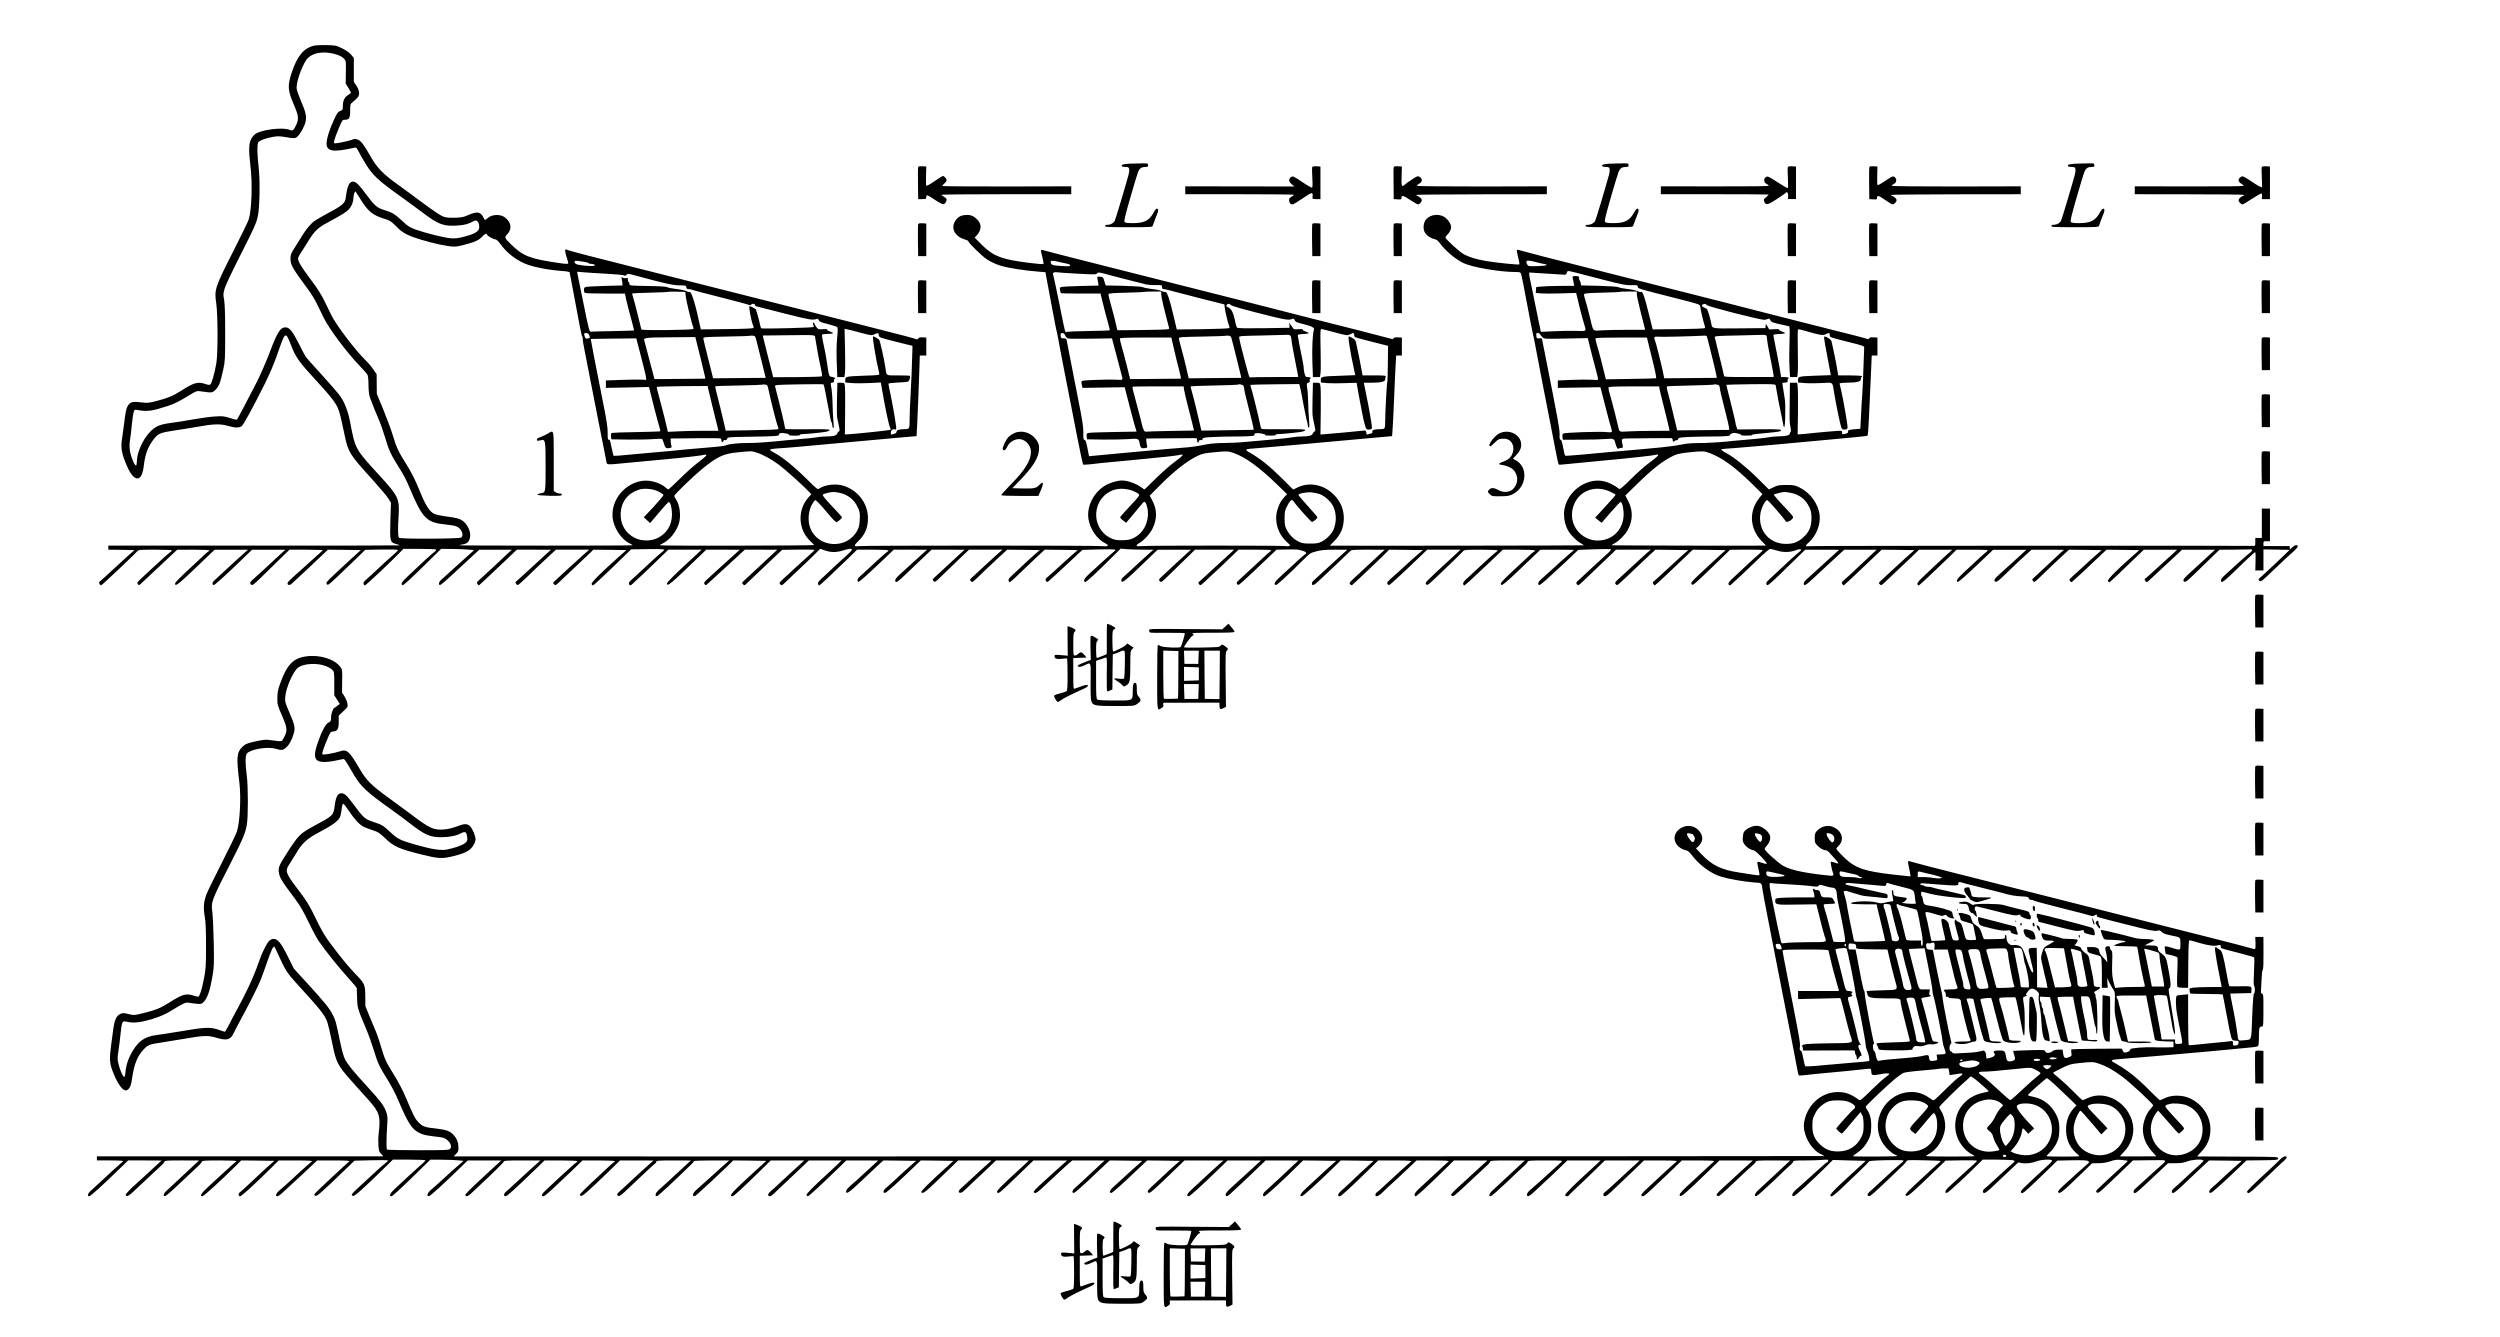 <?xml version="1.0" standalone="no"?>
<!DOCTYPE svg PUBLIC "-//W3C//DTD SVG 20010904//EN"
 "http://www.w3.org/TR/2001/REC-SVG-20010904/DTD/svg10.dtd">
<svg version="1.0" xmlns="http://www.w3.org/2000/svg"
 width="3070pt" height="1642pt" viewBox="0 0 3070 1642"
 preserveAspectRatio="xMidYMid meet">
<g transform="translate(0,1642) scale(0.1,-0.1)"
fill="#000000" stroke="none">
<path d="M3857 15860 c-127 -32 -206 -126 -273 -326 -56 -167 -52 -222 26
-403 56 -130 61 -171 29 -241 -33 -72 -44 -81 -84 -64 -82 34 -338 3 -418 -50
-18 -12 -42 -41 -54 -66 -28 -54 -30 -143 -8 -325 27 -219 16 -542 -21 -660
-9 -27 -89 -194 -179 -370 -236 -465 -245 -492 -220 -656 21 -145 22 -624 1
-744 -22 -123 -56 -242 -72 -256 -10 -8 -26 -7 -61 5 -94 32 -142 19 -304 -86
-94 -60 -165 -89 -300 -123 -84 -22 -115 -25 -159 -19 -113 15 -150 11 -175
-19 -32 -36 -42 -77 -60 -232 -9 -71 -20 -154 -25 -184 -21 -118 -7 -196 64
-355 86 -192 179 -188 201 9 17 147 52 242 127 337 51 65 83 77 260 103 90 13
215 34 278 45 183 34 281 37 366 11 87 -26 144 -27 173 -3 23 18 136 226 284
522 58 117 114 248 151 355 100 289 101 290 167 123 64 -163 95 -206 328 -459
150 -163 217 -248 246 -312 24 -50 33 -87 89 -350 43 -201 60 -229 334 -530
95 -106 187 -214 203 -242 l30 -50 -7 -216 c-8 -256 -4 -271 72 -290 24 -6 43
-13 41 -16 -3 -2 -808 -4 -1791 -3 l-1786 0 0 -25 0 -25 161 -2 161 -3 -79
-69 c-43 -38 -130 -118 -193 -177 -63 -59 -127 -117 -142 -129 -24 -18 -26
-24 -15 -41 6 -10 15 -18 19 -17 15 6 422 390 446 421 12 15 35 17 218 17 117
0 204 -4 204 -9 0 -5 -4 -11 -9 -13 -9 -3 -141 -121 -251 -224 -36 -33 -89
-83 -118 -110 -47 -44 -51 -51 -39 -67 12 -17 14 -17 43 10 16 15 81 76 144
135 63 58 156 145 205 192 l90 85 198 1 c125 0 197 -4 197 -10 0 -5 -3 -10 -7
-10 -5 0 -35 -26 -68 -57 -33 -31 -87 -81 -120 -112 -156 -143 -225 -213 -225
-226 0 -47 36 -17 365 299 l120 115 205 0 205 0 -30 -26 c-38 -33 -219 -198
-310 -283 -38 -36 -75 -70 -82 -77 -16 -14 -17 -39 -3 -48 11 -7 134 104 359
322 l116 112 205 0 205 0 -30 -26 c-16 -14 -88 -81 -160 -148 -71 -67 -156
-144 -187 -171 -61 -53 -67 -64 -42 -84 13 -12 29 1 117 86 56 55 158 155 227
222 l125 122 209 0 c119 0 206 -4 200 -9 -5 -4 -36 -32 -69 -61 -33 -29 -103
-92 -155 -140 -52 -48 -121 -109 -152 -136 -31 -27 -57 -56 -57 -65 -2 -27 27
-30 52 -6 13 12 80 74 148 137 68 63 162 152 210 198 l86 82 202 -2 202 -3
-118 -107 c-65 -59 -162 -149 -216 -200 -88 -84 -96 -95 -84 -111 12 -17 21
-11 117 79 58 54 161 153 230 220 l125 122 202 4 c132 2 202 0 200 -7 -1 -5
-18 -23 -37 -40 -58 -49 -178 -160 -295 -270 -12 -11 -38 -35 -59 -53 -28 -24
-36 -38 -31 -52 4 -11 10 -20 14 -20 12 0 343 311 434 408 l40 42 198 0 c111
0 200 -4 204 -9 3 -5 -4 -16 -15 -24 -30 -21 -156 -135 -317 -289 -89 -84
-106 -109 -82 -123 11 -8 69 45 315 287 l161 158 134 -1 c74 -1 165 -4 203 -8
l69 -6 -44 -39 c-90 -81 -226 -203 -279 -252 -30 -28 -67 -61 -82 -74 -28 -23
-36 -54 -19 -64 9 -6 56 34 271 234 63 59 138 128 165 153 l50 46 200 0 200 0
-45 -41 c-25 -23 -106 -99 -180 -169 -74 -69 -152 -141 -172 -158 -33 -28 -36
-35 -25 -52 6 -10 15 -18 19 -17 5 3 70 63 399 375 l66 63 209 0 209 -1 -45
-41 c-122 -113 -383 -351 -390 -356 -7 -5 16 -37 28 -37 6 0 59 47 119 105 59
58 162 156 229 218 l121 112 204 0 204 0 -25 -22 c-14 -13 -46 -41 -70 -62
-25 -22 -97 -88 -160 -146 -63 -59 -133 -123 -154 -142 -38 -34 -39 -36 -22
-53 17 -17 20 -15 79 42 34 33 96 91 137 129 41 38 118 111 171 162 l96 92
202 -2 203 -3 -104 -92 c-222 -199 -330 -307 -323 -326 4 -9 11 -17 15 -17 8
0 165 146 353 330 l117 114 193 3 c209 3 234 0 202 -23 -36 -27 -170 -148
-330 -299 -12 -11 -38 -35 -59 -53 -28 -24 -36 -38 -31 -52 9 -29 17 -26 72
28 27 26 78 74 114 106 35 33 116 110 180 173 l116 113 204 0 204 0 -45 -43
c-25 -23 -75 -69 -110 -102 -162 -148 -270 -256 -270 -269 0 -47 44 -10 404
338 l78 76 207 0 206 -1 -35 -31 c-106 -95 -221 -199 -270 -244 -30 -28 -74
-69 -98 -90 -37 -35 -41 -42 -30 -57 13 -17 15 -17 38 4 82 74 139 126 250
229 69 64 144 133 166 153 l41 37 199 0 199 -1 -45 -41 c-25 -23 -106 -99
-180 -168 -74 -70 -153 -142 -174 -162 -38 -34 -39 -36 -22 -53 9 -10 20 -14
24 -10 12 12 335 319 397 377 l60 56 200 3 c110 2 199 -1 198 -5 -1 -4 -28
-30 -60 -58 -32 -28 -110 -99 -173 -157 -63 -58 -135 -125 -160 -148 -43 -40
-44 -43 -27 -60 16 -17 20 -14 90 53 39 39 106 102 147 140 41 38 115 108 164
157 l89 88 58 -21 c74 -25 140 -25 221 0 131 41 141 24 40 -65 -42 -37 -118
-106 -168 -154 -49 -47 -111 -105 -138 -129 -35 -32 -45 -48 -41 -63 4 -10 10
-19 14 -19 8 0 152 134 361 337 l105 103 193 0 c110 0 192 -4 192 -9 0 -5 -4
-11 -9 -13 -10 -3 -144 -124 -251 -224 -36 -34 -77 -72 -92 -84 -29 -24 -36
-54 -18 -65 10 -6 118 92 365 327 l70 68 205 0 205 -1 -30 -26 c-16 -14 -77
-69 -135 -122 -57 -53 -132 -121 -166 -151 -60 -53 -77 -88 -47 -97 7 -3 54
35 104 84 107 102 125 120 242 231 l87 82 202 0 203 -1 -35 -31 c-19 -17 -91
-84 -160 -148 -69 -64 -143 -133 -164 -152 -38 -34 -39 -36 -22 -53 17 -17 21
-15 93 56 42 41 90 88 108 104 17 17 77 74 133 128 l102 97 206 0 205 0 -48
-41 c-26 -23 -100 -90 -163 -149 -63 -58 -133 -123 -155 -143 -38 -34 -39 -37
-22 -54 18 -19 6 -29 177 137 14 14 80 76 147 138 l121 112 200 -2 200 -3 -56
-49 c-32 -27 -98 -87 -148 -135 -49 -47 -111 -105 -138 -129 -35 -32 -45 -48
-41 -63 4 -10 10 -19 15 -19 4 0 37 28 73 63 35 34 130 124 210 200 l146 137
202 -2 203 -3 -85 -74 c-46 -41 -113 -101 -149 -135 -36 -34 -88 -81 -117
-105 -45 -38 -50 -45 -40 -62 7 -11 15 -18 19 -17 8 3 161 142 268 244 41 39
95 89 118 111 l44 40 196 6 c109 3 201 2 205 -3 5 -4 0 -14 -12 -22 -11 -8
-66 -57 -123 -109 -57 -52 -135 -123 -175 -159 -68 -62 -87 -97 -56 -107 11
-4 146 121 346 321 l89 89 75 -7 c42 -3 133 -6 202 -6 l126 -1 -25 -20 c-22
-19 -113 -101 -284 -259 -33 -30 -66 -60 -73 -67 -7 -6 -13 -18 -13 -27 0 -49
37 -21 305 238 l140 135 205 0 205 0 -24 -20 c-13 -11 -83 -75 -155 -142 -72
-67 -151 -141 -176 -164 -43 -40 -44 -43 -27 -60 16 -17 21 -14 100 63 45 44
138 135 207 202 l125 122 240 0 240 0 -35 -33 c-20 -17 -60 -54 -90 -82 -30
-27 -104 -95 -165 -151 -60 -57 -120 -111 -132 -121 -20 -16 -21 -20 -8 -37
16 -21 18 -20 115 74 14 14 50 47 80 74 30 27 108 100 172 163 l117 113 208 0
c181 -1 206 -2 189 -15 -10 -7 -37 -31 -60 -52 -43 -39 -261 -241 -328 -303
-34 -31 -37 -38 -25 -54 12 -16 19 -12 88 51 79 72 172 160 309 291 l85 82
110 2 c144 2 142 3 203 -13 51 -14 65 -30 38 -46 -13 -7 -97 -83 -292 -263
-81 -74 -98 -102 -69 -114 14 -5 131 102 352 322 69 69 78 74 150 92 59 16
109 20 227 20 l151 -1 -35 -31 c-19 -17 -60 -54 -90 -82 -30 -28 -107 -98
-170 -156 -63 -58 -120 -110 -127 -117 -7 -6 -13 -18 -13 -27 0 -32 23 -26 73
20 88 81 370 348 393 372 21 21 27 22 225 22 l204 -1 -35 -31 c-19 -17 -96
-88 -170 -158 -74 -69 -157 -147 -185 -172 -43 -40 -48 -48 -36 -62 8 -9 17
-15 21 -14 8 3 367 344 427 406 l32 32 207 -2 207 -3 -69 -59 c-38 -32 -98
-86 -134 -120 -36 -33 -86 -79 -110 -100 -124 -108 -133 -119 -123 -135 6 -9
15 -16 20 -16 10 0 189 165 373 343 l96 92 205 0 204 0 -35 -33 c-416 -383
-403 -370 -387 -391 13 -17 20 -13 108 70 157 147 332 318 347 337 12 15 35
17 218 17 117 0 204 -4 204 -9 0 -5 -4 -11 -9 -13 -10 -3 -144 -123 -251 -224
-36 -34 -88 -82 -116 -108 -37 -34 -50 -53 -47 -67 3 -10 9 -19 13 -19 8 0
109 92 260 236 47 44 114 108 150 142 l65 62 198 0 c125 0 197 -4 197 -10 0
-5 -3 -10 -7 -10 -5 0 -35 -26 -68 -57 -33 -31 -87 -81 -120 -112 -156 -143
-225 -213 -225 -226 0 -47 29 -23 365 299 l120 115 209 1 c115 0 207 -2 205
-4 -2 -2 -24 -21 -49 -41 -45 -38 -177 -156 -280 -251 -30 -28 -67 -61 -82
-74 -29 -24 -36 -54 -18 -65 6 -4 66 44 133 107 67 62 149 138 182 168 33 30
84 78 113 107 l53 51 198 7 c121 5 200 4 204 -2 3 -5 -22 -33 -56 -62 -34 -30
-120 -109 -192 -176 -71 -67 -142 -133 -157 -146 -25 -22 -26 -26 -13 -44 15
-18 17 -17 68 31 28 28 99 96 157 150 58 54 138 132 179 171 l75 73 213 0 214
0 -48 -41 c-26 -23 -77 -69 -113 -103 -69 -65 -154 -143 -234 -215 -39 -35
-47 -47 -39 -60 6 -9 15 -16 21 -16 6 0 55 43 109 95 54 52 157 150 230 218
l131 122 202 -2 202 -3 -79 -69 c-43 -38 -130 -118 -193 -177 -63 -59 -127
-117 -142 -129 -24 -18 -26 -24 -15 -41 6 -10 15 -18 18 -17 10 4 235 214 360
336 l106 102 202 -2 202 -3 -118 -107 c-65 -59 -162 -149 -216 -200 -88 -84
-96 -95 -84 -111 12 -17 21 -11 117 79 58 54 161 154 230 221 l125 122 202 2
c112 1 202 -3 200 -7 -1 -5 -18 -22 -37 -39 -67 -58 -124 -110 -338 -311 -39
-36 -51 -54 -46 -67 9 -24 17 -22 61 21 22 20 68 64 104 96 35 33 124 117 197
188 72 70 139 128 148 128 9 0 48 -10 86 -21 80 -25 165 -22 237 7 48 19 78 7
43 -17 -26 -18 -185 -163 -296 -269 -50 -47 -96 -90 -103 -97 -16 -14 -17 -39
-2 -48 11 -7 65 41 310 282 l157 153 208 0 209 -1 -40 -36 c-22 -20 -83 -75
-135 -122 -52 -47 -120 -109 -150 -137 -30 -28 -67 -61 -82 -74 -28 -24 -36
-54 -18 -65 5 -3 36 18 67 47 32 29 62 58 69 63 6 6 64 60 130 121 65 60 142
131 170 157 l51 47 199 0 199 0 -50 -47 c-27 -26 -111 -104 -185 -174 -74 -70
-149 -139 -167 -153 -28 -24 -31 -30 -20 -47 6 -10 15 -18 18 -17 7 3 216 199
390 366 l76 72 201 -2 201 -3 -67 -59 c-37 -32 -119 -107 -182 -166 -63 -59
-133 -123 -154 -142 -38 -34 -39 -36 -22 -53 17 -17 20 -15 79 42 34 33 96 91
137 129 41 38 118 111 171 162 l95 92 204 0 204 0 -69 -62 c-39 -35 -104 -95
-145 -134 -41 -39 -108 -102 -148 -140 -54 -51 -71 -74 -66 -87 3 -9 10 -17
14 -17 8 0 164 146 351 327 l115 113 200 0 c173 -1 197 -2 180 -15 -10 -7 -39
-33 -65 -56 -25 -24 -71 -66 -101 -93 -208 -190 -228 -214 -200 -231 10 -6
102 76 335 299 l100 95 205 0 205 0 -35 -31 c-19 -17 -82 -75 -140 -128 -58
-53 -131 -119 -162 -146 -58 -50 -71 -77 -41 -88 12 -5 41 17 107 82 100 98
228 219 292 275 l41 37 199 0 199 -1 -40 -36 c-22 -20 -98 -91 -170 -158 -71
-68 -142 -133 -157 -146 -25 -22 -26 -26 -13 -44 15 -18 18 -17 78 41 93 91
255 245 313 297 l52 47 200 -2 200 -3 -56 -49 c-32 -27 -104 -92 -162 -146
-58 -53 -123 -113 -145 -132 -34 -31 -38 -38 -26 -52 8 -9 17 -15 22 -14 7 3
202 184 350 326 l76 72 201 -2 202 -3 -83 -73 c-192 -169 -308 -287 -302 -305
4 -9 11 -17 16 -17 8 0 106 91 329 308 l96 92 205 0 204 0 -45 -43 c-25 -23
-65 -60 -90 -81 -25 -22 -89 -80 -143 -130 -54 -50 -104 -94 -112 -99 -12 -6
-12 -11 -2 -27 16 -27 18 -26 64 18 22 20 95 89 163 152 69 63 147 136 175
162 l50 48 203 0 204 0 -58 -52 c-32 -29 -90 -83 -129 -119 -38 -36 -100 -92
-137 -125 -67 -60 -81 -87 -51 -98 12 -5 46 22 127 102 61 60 154 150 206 200
l95 92 188 1 c103 1 192 2 199 3 25 2 16 -20 -19 -46 -20 -16 -79 -67 -132
-115 -52 -49 -123 -113 -157 -143 -40 -35 -62 -62 -61 -74 5 -48 14 -40 321
257 50 48 94 87 99 87 5 0 7 -51 5 -112 l-3 -113 50 0 50 0 0 130 0 129 163
-3 164 -3 -4 24 -3 23 -160 0 -160 0 0 30 c0 28 2 30 40 30 l40 0 0 200 0 200
-50 0 -50 0 0 -180 0 -180 -40 0 -40 0 0 -50 c0 -49 0 -50 -30 -48 -88 5
-5420 2 -5441 -3 -13 -3 -31 -3 -40 0 -13 5 -8 14 27 45 92 81 147 220 134
335 -15 138 -114 275 -244 339 -61 30 -74 32 -166 32 -89 0 -106 -3 -156 -28
l-57 -27 -136 135 c-134 134 -306 272 -391 314 -42 21 -62 38 -54 46 2 2 78 8
169 14 91 7 302 25 470 40 168 16 494 46 725 67 231 20 424 40 428 44 5 4 13
106 18 226 6 121 16 341 22 489 l12 270 35 0 35 0 0 110 0 110 -48 3 c-35 2
-49 -1 -53 -12 -5 -12 -11 -13 -42 -2 -20 8 -230 61 -467 120 -236 59 -504
127 -595 151 -91 24 -372 96 -625 160 -253 64 -572 145 -710 180 -137 35 -592
150 -1010 255 -418 105 -785 200 -815 210 -30 10 -58 16 -62 12 -4 -4 2 -44
14 -89 12 -45 19 -85 15 -89 -8 -8 -280 20 -407 41 -116 20 -209 48 -272 82
-55 30 -228 187 -228 208 0 6 9 20 21 31 27 24 49 67 49 94 0 38 -40 99 -81
125 -68 44 -169 33 -223 -24 -38 -40 -46 -122 -17 -169 24 -37 72 -69 118 -78
24 -5 42 -19 67 -53 65 -89 184 -190 281 -238 106 -54 449 -113 653 -113 45 0
54 -3 61 -22 5 -13 37 -174 71 -358 34 -184 68 -357 75 -385 7 -27 27 -124 43
-215 17 -91 49 -258 71 -372 103 -523 124 -635 158 -813 20 -104 39 -193 43
-198 3 -4 42 -3 86 3 43 5 230 23 414 40 360 33 662 66 696 76 52 14 26 -18
-68 -87 -56 -40 -163 -134 -237 -208 -91 -91 -138 -131 -146 -125 -130 98
-247 125 -373 86 -175 -55 -303 -218 -306 -390 -1 -75 16 -146 51 -207 30 -55
107 -131 156 -156 21 -11 37 -23 34 -25 -3 -3 -2892 -7 -3115 -4 -2 0 20 23
48 51 83 83 120 168 122 279 1 119 -40 215 -129 302 -123 120 -297 152 -439
83 l-54 -26 -127 127 c-165 164 -279 255 -428 340 -42 24 -25 32 77 38 57 4
276 23 488 42 212 19 570 52 795 72 l410 37 6 85 c4 47 12 222 19 390 7 168
15 352 19 410 l6 105 35 0 35 0 0 110 0 110 -48 3 c-34 2 -49 -1 -53 -11 -5
-13 -11 -13 -52 -1 -43 13 -643 166 -892 228 -58 14 -172 43 -255 65 -82 21
-366 94 -630 161 -264 67 -637 161 -830 210 -192 49 -627 159 -965 244 -338
85 -634 161 -658 169 -23 8 -45 11 -48 6 -3 -5 4 -43 16 -86 11 -42 17 -80 13
-84 -9 -9 -272 22 -391 47 -177 36 -258 79 -380 203 l-73 74 24 26 c59 63 64
131 16 186 -54 61 -100 76 -185 61 -76 -13 -134 -105 -113 -178 14 -49 66 -97
126 -114 29 -9 53 -19 53 -24 0 -20 167 -183 230 -225 39 -26 105 -57 156 -74
89 -29 309 -64 476 -76 l86 -7 12 -66 c6 -37 31 -173 56 -302 24 -129 49 -260
55 -290 6 -30 15 -73 21 -95 5 -22 11 -51 13 -65 1 -14 33 -178 69 -365 86
-436 92 -468 166 -850 35 -176 66 -323 69 -328 4 -4 43 -3 87 2 83 11 126 15
574 57 301 28 503 50 536 60 51 14 26 -17 -64 -82 -53 -38 -159 -131 -236
-206 -76 -76 -140 -138 -142 -138 -2 0 -25 15 -51 34 -58 41 -160 76 -224 76
-63 0 -164 -32 -222 -71 -138 -91 -217 -262 -189 -411 22 -120 105 -238 201
-287 57 -29 44 -45 -29 -37 -74 9 -2946 9 -2998 0 -57 -9 -59 9 -7 57 89 82
129 180 123 303 -7 173 -125 324 -295 380 -94 31 -227 17 -301 -32 -23 -15
-26 -13 -160 121 -145 144 -293 264 -386 313 -30 16 -58 34 -60 40 -3 8 30 14
107 19 98 5 325 26 1032 91 99 9 288 26 420 38 l240 21 7 120 c7 136 28 669
31 790 l2 80 40 0 40 0 0 110 0 110 -43 3 c-33 2 -47 -1 -56 -14 -7 -9 -18
-14 -25 -10 -18 11 -106 34 -681 180 -294 74 -614 155 -710 180 -230 59 -846
215 -1685 426 -899 226 -1186 300 -1208 312 -38 20 -37 -2 10 -154 6 -22 -8
-22 -110 -8 -361 53 -442 84 -590 228 -83 81 -85 87 -47 127 61 63 48 149 -31
207 -56 42 -162 37 -212 -11 -13 -11 -26 -21 -30 -21 -4 0 -15 17 -26 39 -32
62 -76 67 -182 20 -60 -26 -83 -30 -167 -32 -74 -2 -108 2 -146 17 -26 10
-131 80 -231 155 -100 75 -242 178 -313 230 -188 134 -263 211 -341 350 -86
150 -116 190 -157 207 -30 12 -38 12 -70 -1 -33 -14 -179 -45 -211 -45 -23 0
-11 45 44 178 46 110 48 112 79 112 52 0 64 20 64 111 0 75 2 82 26 102 73 60
84 75 84 114 0 27 -10 54 -32 89 l-33 49 0 147 0 146 -31 39 c-20 24 -58 52
-109 78 -77 38 -82 39 -195 42 -63 1 -132 -2 -153 -7z m280 -111 c41 -14 71
-31 88 -50 24 -30 25 -34 22 -168 l-2 -137 33 -53 c17 -29 32 -56 32 -60 0 -3
-14 -15 -31 -25 -46 -27 -69 -72 -69 -134 0 -50 -2 -54 -31 -64 -27 -9 -39
-25 -75 -102 -55 -118 -94 -239 -94 -298 0 -99 83 -111 346 -51 14 3 24 -2 32
-19 18 -37 76 -139 107 -188 82 -133 158 -203 418 -388 84 -60 208 -151 277
-203 198 -150 263 -173 446 -157 68 6 103 15 149 37 53 27 61 28 76 15 21 -19
31 -67 19 -98 -13 -35 -68 -64 -177 -92 -78 -20 -112 -24 -168 -20 -83 7 -304
62 -428 106 -77 28 -97 41 -165 105 -91 85 -125 106 -221 135 -89 26 -121 54
-223 191 -87 119 -128 159 -162 159 -48 0 -71 -51 -91 -201 -9 -67 -40 -93
-240 -199 -55 -29 -119 -67 -142 -83 -44 -31 -111 -111 -153 -182 -13 -22 -50
-82 -83 -133 -54 -84 -60 -99 -60 -146 0 -79 18 -111 213 -376 39 -52 89 -133
111 -180 23 -47 59 -122 82 -168 67 -139 284 -429 446 -597 43 -44 84 -92 92
-105 9 -17 14 -60 14 -130 1 -69 7 -120 17 -150 22 -62 91 -233 121 -300 13
-30 43 -117 66 -193 45 -152 70 -207 158 -348 80 -128 95 -157 149 -284 152
-361 202 -411 429 -435 133 -14 159 -23 191 -65 28 -37 31 -77 8 -96 -21 -17
-747 -20 -764 -3 -14 14 -16 102 -5 271 13 206 -4 242 -225 483 -311 339 -307
332 -370 664 -28 145 -70 252 -133 336 -29 37 -130 154 -226 259 -96 105 -180
199 -186 209 -7 9 -45 80 -83 157 -80 158 -118 205 -166 205 -64 0 -101 -59
-197 -315 -38 -102 -110 -265 -159 -363 -95 -187 -233 -448 -241 -456 -3 -3
-41 6 -84 20 -72 23 -91 25 -180 20 -55 -3 -174 -19 -265 -35 -91 -17 -218
-37 -282 -45 -142 -19 -194 -42 -264 -119 -87 -95 -153 -250 -154 -359 0 -79
-29 -49 -69 71 -23 69 -26 139 -12 217 5 27 14 103 20 169 6 66 16 135 22 154
11 32 13 33 48 26 118 -22 174 -14 361 46 98 32 133 50 280 139 79 48 88 51
130 45 150 -21 146 -21 189 21 41 42 56 81 94 254 20 87 22 125 22 435 0 242
-4 361 -13 413 -13 67 -12 77 8 143 11 38 95 215 185 392 177 350 201 401 221
492 23 101 29 448 10 603 -18 152 -21 275 -6 302 13 24 100 56 187 70 56 9 84
8 158 -5 65 -12 97 -14 116 -7 32 13 81 85 110 161 30 80 23 132 -41 280 -29
69 -55 141 -57 161 -9 65 53 253 114 348 62 95 216 124 380 71z m304 -1798
c86 -133 143 -177 284 -219 59 -18 78 -30 125 -77 75 -78 127 -112 222 -146
113 -42 321 -95 427 -110 86 -12 96 -11 184 10 142 36 195 59 235 102 39 42
56 48 65 24 7 -16 78 -55 104 -55 10 -1 36 -26 58 -57 83 -116 215 -214 346
-257 102 -34 267 -64 401 -73 58 -3 101 -11 103 -17 2 -6 19 -99 39 -206 86
-466 106 -566 116 -583 6 -10 8 -21 6 -26 -3 -4 8 -73 24 -152 32 -159 74
-374 180 -919 39 -201 76 -390 83 -420 14 -65 -24 -61 302 -30 121 11 315 29
430 40 246 23 459 48 479 56 8 3 17 1 20 -5 4 -5 -38 -42 -91 -82 -54 -40
-159 -132 -232 -206 -74 -73 -139 -133 -143 -133 -5 0 -19 9 -31 21 -30 29
-92 60 -152 75 -252 68 -521 -163 -503 -430 9 -132 103 -278 212 -330 21 -10
36 -20 33 -22 -6 -6 -2118 -6 -2124 0 -2 2 15 7 39 11 54 9 75 28 88 77 20 72
-30 180 -104 223 -30 17 -74 28 -165 40 -69 8 -144 24 -168 35 -56 25 -104 98
-173 267 -66 162 -103 234 -180 358 -89 142 -113 194 -155 335 -21 69 -74 213
-118 320 l-80 194 -1 121 -1 120 -42 60 c-22 33 -64 83 -93 110 -124 120 -363
435 -421 555 -20 41 -60 122 -88 180 -34 71 -88 156 -167 260 -115 154 -153
217 -154 255 0 11 15 42 34 70 19 27 60 93 92 145 77 125 119 165 244 231 167
89 225 126 258 163 32 36 52 90 52 138 0 15 5 39 11 55 10 26 12 27 23 9 6
-10 36 -58 67 -105z m2737 -747 c23 -3 45 -10 48 -15 3 -5 17 -9 32 -9 15 0
34 -4 41 -9 28 -18 -32 -23 -130 -12 -67 8 -97 15 -106 27 -18 25 -5 37 36 30
20 -3 55 -8 79 -12z m5842 -4 c25 -6 62 -14 83 -18 40 -7 53 -25 22 -31 -10
-2 -60 0 -112 4 -78 6 -95 10 -104 26 -22 42 4 46 111 19z m5843 1 c39 -11 86
-21 102 -23 17 -2 29 -7 28 -13 -3 -11 -184 -19 -219 -11 -20 5 -38 48 -26 61
10 9 41 5 115 -14z m832 -218 c226 -58 270 -67 337 -65 71 2 77 1 80 -19 3
-24 -5 -21 478 -144 270 -68 285 -73 288 -96 4 -39 42 -202 54 -232 6 -17 7
-32 2 -37 -5 -4 -151 -10 -324 -12 l-315 -3 -42 170 c-60 244 -82 303 -104
289 -5 -3 -24 2 -42 11 -17 9 -72 21 -122 26 -49 6 -99 15 -110 22 -13 7 -98
13 -240 17 l-220 5 -3 25 c-2 14 -8 29 -13 35 -5 5 -9 19 -9 32 0 20 -5 23
-41 23 -40 0 -40 -1 -35 -30 3 -16 9 -43 12 -60 l6 -30 -174 -1 c-95 -1 -200
-4 -233 -8 l-60 -6 -3 -36 -3 -36 63 -6 c35 -3 146 -3 248 0 l185 6 38 -158
c21 -86 47 -184 58 -217 32 -101 37 -97 -98 -91 -65 2 -188 0 -273 -5 -85 -4
-156 -8 -158 -7 -1 1 -20 91 -42 201 -22 109 -54 264 -70 344 -40 185 -40 186
-15 183 11 -2 101 -7 200 -13 99 -6 193 -11 210 -13 22 -1 30 3 33 18 3 11 9
23 14 26 5 3 48 -5 96 -18 48 -13 204 -54 347 -90z m-12255 76 c113 -6 213
-15 223 -21 14 -7 22 -5 31 8 12 16 20 15 127 -14 332 -91 445 -116 524 -116
75 -1 80 -2 83 -23 2 -17 10 -23 27 -23 13 0 36 -5 52 -11 15 -6 175 -48 354
-93 179 -46 332 -86 338 -91 7 -4 18 -2 24 4 16 16 47 14 47 -3 0 -7 10 -16
23 -19 12 -2 166 -42 342 -87 303 -77 347 -85 395 -66 10 4 19 -2 25 -16 8
-18 29 -28 113 -48 56 -15 107 -31 113 -37 8 -8 8 -45 -1 -135 -8 -80 -9 -184
-5 -300 l7 -178 44 0 43 0 7 48 c4 26 4 159 1 296 l-6 248 27 -5 c15 -2 90
-21 166 -42 134 -36 141 -36 173 -21 45 22 51 20 55 -11 3 -27 7 -28 208 -79
l205 -51 -1 -49 c-3 -158 -15 -440 -23 -574 -6 -85 -10 -207 -11 -271 0 -128
0 -129 -65 -129 -59 0 -95 -11 -95 -30 0 -10 -8 -20 -17 -23 -10 -2 -26 -8
-35 -12 -15 -6 -18 -2 -18 23 0 31 27 51 49 37 5 -3 12 -1 16 5 7 11 -33 252
-70 428 -14 64 -25 122 -25 128 0 8 39 13 113 16 61 3 119 8 128 12 16 7 31
60 21 71 -3 3 -67 5 -143 5 -158 0 -140 -13 -159 110 -16 104 -62 308 -74 328
-6 10 -63 42 -74 42 -13 0 32 -274 75 -456 5 -21 1 -21 -174 -27 -235 -9 -243
-10 -243 -52 l0 -32 80 -7 c44 -4 142 -4 218 0 l138 7 13 -74 c42 -248 86
-453 102 -483 8 -13 8 -21 0 -25 -9 -6 -461 -53 -531 -55 l-25 -1 3 279 c2
154 0 297 -3 318 -7 37 -8 38 -50 38 l-42 0 -5 -197 c-3 -109 -2 -216 3 -238
4 -22 14 -67 21 -99 10 -48 10 -60 -1 -64 -7 -2 -16 -14 -21 -27 -10 -25 -47
-34 -145 -35 -33 -1 -80 -5 -105 -10 -25 -5 -108 -14 -185 -20 -77 -7 -156
-13 -175 -15 -213 -23 -386 -36 -485 -35 -119 1 -244 -13 -277 -31 -9 -4 -77
-13 -150 -19 -177 -14 -454 -39 -498 -45 -19 -3 -93 -9 -165 -15 -71 -6 -226
-20 -343 -31 -117 -12 -215 -19 -217 -17 -3 2 -11 38 -20 79 -24 116 -25 119
-40 119 -11 0 -14 17 -13 83 2 66 -12 153 -71 447 -92 466 -130 659 -133 687
l-3 21 279 4 279 3 59 -225 c33 -124 60 -238 61 -255 l2 -30 -55 3 c-30 2
-142 1 -247 -3 l-193 -7 0 -46 0 -45 265 5 265 6 6 -26 c16 -72 107 -423 121
-465 9 -26 13 -50 10 -53 -2 -3 -132 -7 -288 -10 -156 -2 -292 -7 -302 -10
-13 -4 -17 -14 -14 -42 l4 -37 206 -3 c114 -1 252 1 307 6 55 4 105 5 109 2 5
-3 15 -25 22 -50 16 -59 27 -69 67 -63 29 5 33 8 27 27 -4 11 -8 37 -9 56 l-1
35 75 1 c41 0 177 2 302 3 125 2 231 0 237 -4 6 -3 11 -15 11 -26 0 -23 15
-25 24 -3 4 9 13 14 21 10 10 -4 19 2 24 16 7 20 13 21 282 25 289 4 363 9
354 23 -3 5 2 13 12 19 23 12 131 -8 111 -20 -8 -5 19 -9 65 -9 50 0 76 4 72
10 -4 6 11 10 37 10 46 0 217 17 282 28 22 4 41 13 44 20 3 11 -45 13 -267 11
-149 -1 -273 0 -276 3 -3 3 -10 32 -15 64 -6 33 -32 147 -60 254 -28 107 -51
202 -53 210 -2 13 38 16 293 20 162 3 298 3 302 0 4 -3 14 -46 24 -95 9 -50
20 -108 24 -130 5 -22 13 -65 19 -95 6 -30 14 -74 18 -98 3 -23 10 -45 14 -48
5 -3 9 -18 9 -34 0 -16 5 -32 12 -36 8 -5 9 16 2 87 -5 52 -9 146 -10 209 -1
63 -6 144 -12 180 -15 84 -16 78 11 82 16 2 21 9 19 26 -2 13 2 22 9 22 25 0
-6 18 -36 22 -33 3 -36 10 -55 143 -14 99 -26 165 -51 277 -11 49 -17 92 -14
98 3 5 35 10 71 10 35 0 64 4 64 8 0 5 -18 15 -40 22 -21 7 -37 17 -33 23 4 6
-15 8 -51 5 -55 -5 -58 -3 -82 27 -13 18 -24 37 -24 43 0 7 -5 12 -11 12 -6 0
-8 -9 -4 -22 4 -13 8 -27 9 -33 1 -9 -618 -25 -644 -17 -5 2 -12 20 -16 40 -3
20 -15 69 -26 107 -11 39 -22 75 -24 82 -2 10 -65 43 -80 43 -14 0 24 -198 46
-241 5 -8 6 -20 2 -26 -5 -7 -112 -12 -327 -14 l-319 -4 -9 40 c-53 256 -107
432 -128 420 -5 -4 -24 1 -42 10 -17 9 -72 21 -122 26 -49 6 -99 15 -110 22
-13 8 -95 13 -242 15 -209 4 -223 5 -223 22 0 11 -4 22 -10 25 -5 3 -10 17
-10 31 0 21 -4 24 -20 19 -10 -3 -29 -1 -41 5 -18 10 -20 9 -16 -7 3 -10 7
-34 9 -53 l3 -35 -215 -6 c-118 -3 -225 -9 -237 -13 -17 -5 -23 -15 -23 -36 0
-16 6 -32 13 -37 6 -4 120 -8 251 -8 l240 0 17 -80 c10 -44 36 -145 58 -225
22 -79 38 -146 37 -148 -2 -1 -118 -5 -257 -8 -140 -2 -263 -5 -274 -7 -17 -2
-25 26 -87 333 -38 184 -71 350 -75 369 l-6 34 74 -6 c41 -4 166 -12 279 -18z
m5793 0 c211 -11 228 -11 240 5 12 16 23 14 157 -23 80 -21 204 -54 275 -71
72 -18 148 -37 170 -43 22 -5 75 -9 118 -8 76 1 77 1 77 -24 0 -19 5 -25 21
-25 11 0 59 -11 107 -25 48 -13 211 -56 362 -94 l275 -69 3 -29 c4 -45 42
-206 54 -231 7 -14 8 -26 2 -31 -5 -5 -152 -11 -326 -13 l-317 -4 -10 41 c-5
22 -22 92 -37 155 -42 180 -76 276 -95 265 -5 -4 -24 1 -42 10 -17 9 -72 21
-122 26 -49 6 -99 15 -110 22 -13 7 -98 13 -239 17 l-219 5 -16 52 c-14 49
-17 51 -53 55 -33 3 -37 1 -33 -17 2 -11 6 -36 10 -56 l5 -36 -222 -5 c-123
-3 -231 -9 -240 -13 -13 -5 -16 -14 -11 -38 3 -18 8 -34 10 -37 3 -3 113 -5
246 -5 l241 0 27 -110 c14 -60 41 -161 58 -223 18 -63 31 -116 28 -118 -2 -3
-118 -7 -256 -9 -139 -2 -261 -7 -271 -10 -23 -7 -13 -45 -95 363 -36 178 -68
328 -71 333 -14 23 6 41 39 36 17 -3 134 -11 260 -18z m-4812 -279 c8 -63 76
-345 91 -374 5 -10 6 -22 1 -26 -14 -13 -634 -20 -637 -6 -2 6 -20 81 -41 166
-21 85 -46 182 -56 214 -11 33 -18 61 -16 63 2 1 102 6 223 9 120 3 221 8 223
10 3 3 50 3 105 2 l101 -3 6 -55z m5839 23 c0 -31 34 -176 96 -409 6 -21 5
-21 -313 -26 -175 -3 -319 -4 -321 -3 -2 2 -10 35 -18 74 -8 40 -33 135 -55
213 -22 78 -39 147 -37 155 2 11 49 15 223 19 121 3 222 8 224 10 2 2 49 4
103 4 l98 0 0 -37z m5840 4 c0 -18 21 -114 46 -213 25 -98 48 -189 51 -201 l5
-23 -209 0 c-116 0 -258 -3 -316 -6 -125 -8 -108 -28 -157 176 -18 74 -41 161
-52 193 -10 33 -18 65 -16 73 2 12 43 15 218 20 118 3 217 7 219 10 2 2 51 4
108 4 l103 0 0 -33z m-4986 -132 c11 -14 169 -58 521 -145 159 -39 196 -43
237 -25 13 5 20 1 27 -17 8 -20 24 -28 107 -48 103 -25 139 -44 129 -69 -16
-41 -25 -234 -19 -398 l7 -183 43 0 43 0 7 48 c4 26 4 158 1 295 -5 202 -3
247 8 247 7 0 82 -18 165 -41 148 -40 154 -41 187 -25 45 22 53 20 53 -8 0
-29 -10 -25 230 -86 l185 -47 -2 -214 c-1 -118 -4 -221 -7 -229 -7 -19 -26
-377 -26 -486 0 -90 -3 -94 -65 -94 -63 0 -97 -11 -92 -30 3 -12 -2 -20 -17
-23 -11 -2 -29 -8 -38 -11 -13 -6 -17 -1 -20 21 -2 21 -8 27 -23 26 -69 -8
-494 -47 -515 -47 l-25 -1 4 275 c2 151 0 294 -4 318 -7 42 -7 42 -50 42 l-42
0 -5 -192 c-3 -106 -2 -211 3 -233 4 -22 14 -69 22 -105 12 -56 12 -65 0 -68
-8 -2 -18 -14 -23 -26 -9 -26 -48 -36 -141 -36 -30 0 -82 -5 -115 -11 -32 -6
-133 -17 -224 -25 -91 -7 -237 -21 -325 -29 -88 -9 -216 -15 -285 -15 -73 0
-158 -7 -205 -15 -152 -30 -181 -34 -325 -45 -80 -6 -237 -19 -350 -30 -113
-11 -308 -29 -435 -40 -126 -12 -255 -23 -286 -27 l-56 -6 -19 98 c-14 74 -22
99 -35 102 -15 4 -17 18 -16 91 1 70 -11 149 -62 402 -60 303 -136 693 -143
735 -3 15 -11 20 -37 20 -30 0 -34 3 -36 33 -2 27 1 32 20 32 16 0 26 -9 35
-30 7 -16 22 -32 33 -36 12 -4 138 -5 281 -3 l261 4 13 -50 c7 -27 33 -126 58
-220 25 -93 49 -184 53 -202 11 -40 5 -42 -80 -35 -36 2 -145 1 -242 -3 -172
-7 -177 -8 -177 -29 0 -11 3 -32 7 -45 l6 -24 259 4 259 4 59 -230 c32 -126
66 -249 74 -272 8 -24 14 -43 13 -43 -1 -1 -128 -3 -282 -5 -154 -3 -292 -7
-307 -11 -24 -5 -27 -9 -24 -42 l4 -37 205 -3 c114 -1 253 2 309 6 117 10 124
7 134 -60 8 -47 20 -57 62 -51 31 5 33 8 27 32 -4 14 -7 40 -8 56 l-2 30 75 1
c120 2 513 5 533 4 11 0 17 -8 17 -24 0 -32 16 -42 23 -15 4 15 11 20 22 15
11 -4 18 0 22 12 4 17 19 20 116 25 62 4 191 7 288 7 179 0 243 6 234 21 -13
19 32 27 90 15 40 -9 53 -15 40 -18 -11 -3 15 -6 58 -7 50 -1 76 3 72 9 -4 6
11 10 37 10 46 0 217 17 282 28 22 4 41 13 44 20 3 11 -44 13 -260 11 -145 -1
-269 1 -275 4 -6 4 -14 26 -18 50 -10 63 -106 449 -116 469 -5 9 -6 19 -1 22
4 2 140 6 302 7 l295 3 11 -45 c6 -24 17 -75 23 -114 7 -38 16 -88 21 -110 4
-22 14 -67 20 -100 6 -33 15 -74 21 -91 5 -17 9 -40 9 -52 0 -12 5 -22 11 -22
9 0 10 27 3 103 -5 56 -9 149 -10 207 -1 58 -5 134 -11 168 -9 61 -9 64 13 72
16 7 21 15 17 29 -3 13 -1 21 6 21 7 0 9 5 6 10 -3 6 -19 10 -35 10 -25 0 -31
5 -39 38 -6 20 -11 49 -11 64 0 14 -5 48 -10 75 -23 112 -61 309 -63 328 -2
18 5 20 66 23 37 2 67 6 67 11 0 4 -18 14 -40 21 -21 7 -37 17 -33 23 4 6 -15
8 -51 5 -54 -4 -59 -3 -74 21 -9 14 -19 28 -23 31 -4 3 -9 14 -12 25 -3 11 -5
2 -4 -20 l2 -40 -315 -5 c-206 -3 -319 -1 -327 5 -7 6 -17 33 -22 60 -26 134
-50 179 -105 198 -16 5 2 37 20 37 9 0 22 -7 28 -15z m5843 0 c11 -19 675
-189 713 -182 14 2 33 7 42 12 13 5 21 0 29 -17 11 -25 27 -31 164 -60 28 -6
56 -12 63 -14 10 -3 12 -43 7 -196 -4 -106 -4 -246 0 -310 l7 -118 43 0 44 0
7 47 c4 26 4 157 1 290 -3 139 -2 245 3 248 5 3 47 -5 92 -19 176 -52 214 -58
247 -41 41 21 51 19 51 -9 0 -29 -13 -24 235 -87 181 -45 190 -49 187 -71 -1
-13 -5 -111 -8 -218 -3 -107 -9 -256 -14 -330 -6 -74 -13 -205 -17 -290 l-8
-155 -35 -3 c-97 -7 -121 -13 -116 -30 4 -13 -3 -20 -29 -28 -39 -12 -45 -10
-45 19 0 19 -5 20 -92 13 -51 -3 -163 -14 -248 -22 -85 -9 -166 -17 -180 -17
l-25 -2 4 273 c2 150 0 293 -4 317 l-6 45 -45 0 -44 0 -2 -202 c-3 -275 -3
-286 9 -343 6 -27 8 -52 3 -55 -4 -3 -9 -14 -11 -25 -5 -23 -51 -33 -156 -34
-34 -1 -84 -6 -111 -12 -27 -5 -130 -17 -228 -25 -99 -8 -190 -16 -204 -18
-79 -12 -340 -29 -430 -27 -63 1 -137 -5 -185 -15 -143 -28 -228 -37 -900 -95
-60 -5 -206 -18 -323 -30 -116 -11 -216 -18 -221 -15 -5 3 -16 49 -26 101 -12
67 -21 95 -31 95 -11 0 -14 16 -12 68 1 65 -17 162 -176 967 l-42 210 -34 0
c-31 0 -33 2 -34 35 -1 30 2 34 19 32 11 -2 24 -11 29 -19 4 -8 17 -24 29 -36
19 -19 28 -20 288 -14 l267 5 26 -106 c14 -59 43 -172 65 -251 22 -80 38 -148
35 -153 -3 -4 -40 -5 -82 -1 -43 3 -153 2 -245 -2 l-167 -7 0 -45 0 -46 262 4
261 4 58 -225 c31 -124 64 -245 72 -269 9 -25 13 -49 10 -54 -3 -5 -29 -7 -60
-3 -82 10 -521 -5 -537 -18 -9 -7 -12 -23 -9 -43 l5 -33 222 1 c121 0 259 4
306 8 93 9 105 3 116 -49 10 -43 31 -83 38 -71 4 6 19 11 33 11 23 0 25 3 19
33 -18 84 -19 82 64 83 74 2 499 5 533 4 10 0 17 -8 17 -18 0 -27 10 -33 27
-16 8 8 19 11 24 8 6 -3 13 3 15 13 5 18 18 21 126 27 67 3 196 6 288 6 168 0
234 6 225 20 -3 4 8 13 23 18 20 8 40 8 77 -2 28 -7 43 -15 35 -19 -8 -3 20
-6 63 -6 43 -1 76 3 73 8 -3 4 29 11 72 14 143 12 261 25 272 32 36 23 -5 26
-257 24 l-268 -3 -12 35 c-7 19 -12 42 -12 52 -1 10 -22 100 -47 200 -62 244
-65 259 -62 262 2 2 137 5 301 7 258 3 298 1 302 -12 2 -8 9 -46 15 -84 9 -60
26 -146 62 -316 5 -25 12 -60 15 -78 12 -72 23 -37 25 80 3 168 2 193 -11 268
-7 36 -15 86 -18 112 l-5 47 34 3 c28 2 33 7 30 26 -2 12 2 22 8 22 6 0 8 5 5
10 -3 6 -26 10 -49 10 l-44 0 -11 68 c-24 140 -32 180 -57 302 -14 69 -26 132
-27 140 -2 12 13 16 71 18 39 2 72 6 72 11 0 4 -18 14 -40 21 -21 7 -37 17
-33 23 4 6 -17 8 -57 5 l-63 -4 -21 35 -21 36 -3 -27 -3 -27 -317 -3 c-350 -3
-336 -6 -348 61 -3 20 -16 69 -27 109 -20 65 -25 73 -54 83 -33 11 -44 33 -20
42 23 10 36 7 44 -8z m-13720 -375 c10 -28 9 -31 -14 -36 -28 -8 -38 0 -47 39
-6 24 -4 27 22 27 22 0 30 -7 39 -30z m2775 -35 c3 -22 16 -96 28 -165 12 -69
31 -163 42 -209 11 -46 16 -87 11 -92 -4 -4 -141 -9 -303 -10 l-295 -1 -58
229 c-32 125 -61 240 -64 255 l-5 28 273 3 c408 4 362 9 371 -38z m5838 26 c5
-11 10 -33 10 -49 0 -16 16 -110 36 -208 20 -99 38 -193 41 -211 l5 -32 -287
-1 c-158 0 -290 -2 -294 -4 -4 -3 -11 -2 -17 2 -9 6 -123 441 -127 487 -2 19
6 20 268 25 149 3 289 7 312 8 33 2 45 -2 53 -17z m5844 3 c3 -9 6 -28 6 -44
0 -15 16 -108 36 -206 20 -99 39 -196 41 -216 l5 -37 -306 -1 c-287 0 -306 1
-306 18 0 9 -25 116 -56 237 -30 121 -56 227 -57 235 -2 13 36 16 268 20 149
3 291 7 316 8 35 1 48 -2 53 -14z m-12407 -49 c7 -27 33 -133 59 -235 25 -102
48 -195 51 -207 l5 -23 -271 -2 c-149 -1 -294 -2 -322 -3 l-52 0 -59 235 c-33
129 -60 243 -61 253 -2 18 14 19 283 24 157 3 287 7 290 9 2 3 18 4 35 2 27
-3 31 -8 42 -53z m5839 10 c16 -57 105 -415 111 -447 l5 -28 -271 -2 c-149 -1
-294 -2 -322 -3 l-52 0 -33 144 c-19 79 -45 185 -60 235 -14 50 -26 99 -27
109 -2 18 14 19 283 24 157 3 287 7 290 9 2 3 18 4 35 2 26 -3 32 -9 41 -43z
m5842 8 c5 -21 31 -123 57 -228 26 -104 49 -205 52 -222 l5 -33 -271 -2 c-149
-1 -294 -2 -323 -3 l-51 0 -18 87 c-22 105 -88 367 -99 388 -15 30 0 41 48 35
37 -4 369 4 559 13 29 2 33 -1 41 -35z m-12420 -20 c5 -21 31 -123 57 -228 25
-104 49 -202 52 -217 l5 -28 -241 -2 c-132 -1 -273 -3 -312 -3 l-72 0 -58 220
c-31 121 -61 230 -64 242 -15 48 -16 48 313 51 l311 3 9 -38z m5873 -128 c20
-88 45 -187 54 -220 9 -33 19 -75 22 -92 l5 -33 -236 -2 c-130 -1 -270 -3
-312 -3 l-76 0 -42 170 c-24 94 -53 203 -65 243 -12 41 -20 79 -18 85 3 9 90
12 318 12 l313 0 37 -160z m5813 120 c5 -22 32 -134 61 -248 34 -136 48 -210
41 -212 -6 -2 -147 -6 -314 -8 l-302 -5 -6 26 c-21 92 -89 354 -106 404 -10
33 -17 65 -15 72 3 8 94 11 318 11 l314 0 9 -40z m-10801 -580 c33 -161 104
-438 119 -472 6 -11 9 -26 7 -31 -3 -7 -117 -12 -326 -15 l-321 -5 -32 137
c-17 75 -47 196 -66 270 -19 73 -33 135 -31 138 3 2 132 7 288 9 156 3 286 8
289 10 2 3 18 4 34 2 27 -3 31 -8 39 -43z m5837 26 c5 -11 10 -30 10 -43 0
-13 25 -120 56 -238 31 -118 56 -225 57 -237 l2 -21 -321 -5 -321 -5 -13 57
c-24 112 -92 387 -107 434 -9 26 -13 50 -11 53 3 2 133 7 289 10 156 3 286 8
288 10 13 12 61 2 71 -15z m5838 7 c7 -7 12 -23 12 -37 0 -15 25 -123 56 -241
31 -118 56 -227 57 -242 l2 -27 -319 -3 -320 -3 -12 50 c-7 28 -28 118 -48
200 -20 83 -44 180 -55 217 -11 37 -15 70 -11 73 5 3 134 8 287 11 153 4 280
8 282 10 9 9 58 3 69 -8z m-12414 -30 c3 -18 77 -321 123 -505 l5 -23 -183 0
c-101 0 -241 -3 -311 -7 l-127 -6 -5 24 c-17 80 -61 254 -95 378 -22 80 -38
147 -36 150 2 3 143 7 314 9 l311 2 4 -22z m5848 -33 c5 -27 31 -138 59 -245
27 -107 53 -207 55 -221 l6 -26 -289 -5 c-158 -3 -294 -7 -302 -9 -18 -5 -36
31 -51 101 -7 30 -32 129 -57 220 -24 91 -48 179 -52 197 -5 19 -5 33 1 35 5
2 147 3 316 3 l307 0 7 -50z m5836 25 c2 -14 28 -124 59 -245 30 -121 58 -232
60 -247 l5 -28 -213 -1 c-118 0 -254 -4 -302 -7 -98 -8 -103 -6 -113 49 -11
55 -83 338 -106 411 -11 37 -18 73 -15 80 3 10 70 13 313 13 l309 0 3 -25z
m-11094 -785 c80 -24 189 -84 282 -153 82 -62 286 -245 363 -325 l34 -36 -36
-40 c-139 -155 -126 -401 29 -541 21 -20 40 -39 42 -43 2 -8 -1887 -12 -1895
-3 -2 2 12 12 32 21 85 41 164 136 200 240 31 94 15 233 -36 307 -11 14 -19
31 -19 38 0 17 231 240 343 332 183 149 260 186 432 203 166 17 174 17 229 0z
m5869 -9 c141 -50 312 -174 528 -384 l124 -120 -31 -34 c-43 -46 -60 -77 -84
-147 -47 -140 -2 -304 113 -407 48 -43 48 -43 23 -50 -14 -3 -29 -3 -34 0 -13
8 -1704 8 -1773 0 -72 -8 -82 6 -26 39 60 35 134 118 163 182 56 121 53 227
-7 342 l-30 57 118 119 c180 182 344 310 470 369 56 27 88 34 192 43 179 17
179 17 254 -9z m5840 1 c150 -55 307 -168 516 -372 l134 -132 -41 -51 c-78
-99 -106 -220 -78 -332 21 -80 56 -141 117 -202 27 -26 46 -48 44 -48 -68 -3
-1889 1 -1892 4 -3 2 13 14 35 25 49 25 122 97 155 153 69 119 74 243 13 362
l-37 71 138 135 c201 197 332 299 460 357 41 19 87 28 181 38 181 18 184 17
255 -8z m-12906 -473 c31 -16 58 -34 60 -41 3 -7 -51 -71 -118 -144 l-123
-131 39 -36 38 -35 30 34 c16 19 65 77 109 129 43 52 85 95 91 95 20 0 39 -75
39 -150 1 -133 -65 -239 -181 -294 -81 -38 -193 -37 -272 2 -120 58 -184 171
-177 307 8 141 87 241 223 287 66 21 175 11 242 -23z m5841 1 c37 -16 62 -34
62 -43 0 -8 -26 -43 -57 -76 -82 -88 -156 -168 -171 -187 -11 -15 -7 -21 27
-48 l40 -31 95 113 c53 62 102 122 110 132 21 29 41 6 56 -64 26 -125 -21
-262 -115 -333 -64 -49 -111 -63 -206 -62 -61 0 -86 5 -131 27 -252 123 -230
494 35 589 74 26 173 20 255 -17z m5846 -3 c36 -17 66 -34 66 -38 0 -6 -82
-97 -223 -250 l-28 -31 39 -32 40 -31 113 130 c62 72 117 129 122 127 20 -6
39 -101 35 -172 -11 -164 -121 -283 -281 -301 -211 -24 -387 163 -348 372 40
218 257 323 465 226z m-9473 -12 c109 -21 190 -84 234 -183 24 -53 27 -69 23
-146 -3 -71 -9 -95 -33 -140 -127 -232 -482 -210 -575 36 -32 84 -25 197 16
279 17 32 37 60 46 62 9 2 60 -51 133 -137 95 -114 121 -138 134 -131 25 15
61 47 61 56 0 7 -31 41 -173 192 -37 40 -67 79 -64 85 2 7 28 17 58 24 71 15
77 15 140 3z m5901 -16 c56 -18 129 -80 162 -137 48 -83 53 -203 12 -300 -21
-51 -83 -115 -140 -145 -45 -23 -63 -27 -146 -27 -79 0 -103 4 -141 23 -61 30
-113 81 -147 145 -23 45 -27 63 -27 142 0 80 3 96 30 149 32 65 60 90 73 68
29 -45 220 -261 232 -261 19 0 73 46 68 59 -2 5 -55 66 -118 136 -63 69 -115
131 -115 137 0 17 102 36 160 31 28 -3 71 -12 97 -20z m5783 15 c110 -20 188
-80 234 -178 21 -46 26 -70 26 -136 -1 -105 -27 -167 -102 -235 -69 -63 -135
-84 -237 -78 -197 13 -324 183 -286 383 13 67 60 156 82 154 12 0 218 -238
226 -260 10 -25 92 20 92 51 0 7 -29 42 -63 79 -116 121 -179 193 -173 198 6
6 103 31 127 32 8 1 42 -4 74 -10z"/>
<path d="M6725 11094 c-22 -13 -62 -31 -88 -41 -33 -12 -47 -22 -44 -33 3 -16
6 -16 49 -6 56 13 58 5 58 -323 0 -330 2 -319 -66 -330 -19 -3 -35 -10 -34
-16 0 -6 59 -11 150 -13 129 -2 150 0 150 13 0 10 -10 15 -28 15 -15 0 -38 7
-50 16 l-22 15 0 365 c0 410 5 386 -75 338z"/>
<path d="M16560 12264 c0 -30 33 -222 56 -327 9 -39 19 -84 21 -98 l5 -26
-179 -7 c-236 -8 -243 -10 -243 -51 l0 -32 82 -8 c45 -3 144 -3 220 0 76 4
138 5 138 3 0 -16 71 -398 85 -455 27 -113 32 -121 68 -118 19 1 33 9 35 17 3
17 -40 272 -70 408 -11 52 -23 107 -25 123 l-5 27 93 0 c114 0 169 13 169 40
0 10 3 25 6 34 5 14 -11 16 -139 16 l-145 0 -13 73 c-10 60 -44 228 -66 327
-7 33 -19 47 -56 65 -38 19 -37 20 -37 -11z"/>
<path d="M22400 12268 c0 -13 17 -106 36 -208 20 -102 38 -199 41 -216 l5 -31
-174 -6 c-221 -8 -228 -10 -228 -52 l0 -32 80 -7 c44 -4 138 -4 209 0 149 8
131 23 156 -131 25 -148 74 -386 87 -416 10 -21 18 -26 42 -24 25 2 32 7 34
27 3 26 -59 380 -83 473 -8 31 -15 60 -15 65 0 6 43 10 98 11 119 0 168 14
164 47 -2 12 2 22 8 22 6 0 8 5 5 10 -4 6 -65 10 -149 10 l-143 0 -13 78 c-6
42 -23 129 -37 192 -14 63 -27 127 -30 141 -3 17 -18 34 -43 48 -47 26 -50 26
-50 -1z"/>
<path d="M13936 14412 c-132 -2 -174 -11 -160 -33 3 -5 23 -9 44 -9 33 0 41
-4 46 -24 3 -13 0 -43 -6 -67 -35 -130 -160 -551 -170 -568 -16 -31 -51 -51
-87 -51 -23 0 -33 -5 -33 -15 0 -13 39 -15 290 -15 268 0 291 1 296 18 10 29
45 126 55 147 15 36 15 59 -2 63 -10 2 -25 -15 -43 -48 -54 -100 -114 -130
-257 -130 -63 0 -90 4 -99 14 -9 12 5 72 70 298 45 156 88 298 96 317 19 45
41 60 87 61 34 0 38 3 35 22 -4 26 9 24 -162 20z"/>
<path d="M19836 14412 c-132 -2 -174 -11 -160 -33 3 -5 23 -9 44 -9 33 0 41
-4 46 -24 3 -13 0 -43 -6 -67 -35 -130 -160 -551 -170 -568 -16 -31 -51 -51
-87 -51 -23 0 -33 -5 -33 -15 0 -13 39 -15 290 -15 268 0 291 1 296 18 10 29
45 126 55 147 15 36 15 59 -2 63 -10 2 -25 -15 -43 -48 -54 -100 -114 -130
-257 -130 -63 0 -90 4 -99 14 -9 12 5 72 70 298 45 156 88 298 96 317 19 45
41 60 87 61 34 0 38 3 35 22 -4 26 9 24 -162 20z"/>
<path d="M25556 14412 c-132 -2 -174 -11 -160 -33 3 -5 23 -9 44 -9 33 0 41
-4 46 -24 3 -13 0 -43 -6 -67 -35 -130 -160 -551 -170 -568 -16 -31 -51 -51
-87 -51 -23 0 -33 -5 -33 -15 0 -13 39 -15 290 -15 268 0 291 1 296 18 10 29
45 126 55 147 15 36 15 59 -2 63 -10 2 -25 -15 -43 -48 -54 -100 -114 -130
-257 -130 -63 0 -90 4 -99 14 -9 12 5 72 70 298 45 156 88 298 96 317 19 45
41 60 87 61 34 0 38 3 35 22 -4 26 9 24 -162 20z"/>
<path d="M11275 14368 c-3 -7 -4 -98 -2 -203 l2 -190 50 0 c46 0 50 2 50 25 0
33 10 30 109 -36 46 -31 92 -54 102 -52 22 4 45 45 37 65 -3 7 -18 20 -34 29
-16 8 -29 18 -29 22 0 4 359 7 797 7 l798 0 0 48 0 49 -792 -2 c-436 0 -793 2
-793 6 0 3 14 19 30 34 21 20 28 33 23 47 -7 18 -32 42 -44 43 -4 0 -50 -29
-103 -65 -71 -49 -98 -62 -102 -52 -3 8 -4 63 -2 123 l3 109 -48 3 c-32 2 -49
-1 -52 -10z"/>
<path d="M16115 14370 c-4 -6 -4 -64 0 -129 5 -78 4 -121 -3 -125 -6 -3 -61
28 -122 70 -104 70 -114 74 -133 61 -36 -23 -34 -57 5 -89 l33 -28 -670 1
-670 1 0 -49 0 -48 668 0 c367 0 667 -3 667 -7 0 -4 -13 -14 -30 -23 -22 -12
-30 -23 -30 -43 0 -32 16 -52 42 -52 10 0 67 34 128 76 115 79 125 80 118 18
-3 -28 -2 -29 47 -29 l50 0 0 200 0 200 -47 3 c-26 2 -49 -2 -53 -8z"/>
<path d="M17115 14368 c-3 -7 -4 -98 -2 -203 l2 -190 48 -3 c41 -3 47 -1 47
17 0 37 20 33 105 -23 47 -31 91 -56 98 -56 18 0 47 32 47 52 0 17 -26 42 -54
52 -10 3 -16 9 -13 13 4 3 366 6 804 7 l798 1 0 48 0 49 -797 -2 c-528 0 -798
3 -798 9 0 6 10 16 23 22 44 24 50 60 12 85 -25 16 -27 15 -98 -31 -39 -26
-82 -57 -94 -68 -31 -28 -35 -13 -31 119 l3 109 -48 3 c-32 2 -49 -1 -52 -10z"/>
<path d="M21955 14370 c-4 -6 -4 -67 0 -136 5 -85 4 -124 -3 -124 -6 0 -64 34
-128 75 -107 69 -119 74 -138 61 -32 -21 -28 -67 7 -84 15 -7 27 -18 27 -23 0
-6 -231 -9 -662 -8 l-663 1 0 -49 0 -48 663 0 c364 0 662 -2 662 -4 0 -3 -15
-17 -32 -32 -29 -24 -32 -29 -23 -55 17 -47 44 -42 157 33 57 37 106 72 109
77 14 18 30 -7 27 -43 l-3 -36 50 0 50 0 0 200 0 200 -47 3 c-26 2 -49 -2 -53
-8z"/>
<path d="M22955 14368 c-2 -7 -4 -98 -2 -203 l2 -190 48 -3 c41 -3 47 -1 47
17 0 37 19 32 99 -24 43 -30 85 -55 93 -55 19 0 48 32 48 52 0 17 -26 42 -54
52 -10 3 -16 9 -13 13 4 3 363 6 799 7 l793 1 0 48 0 49 -792 -2 c-515 0 -793
3 -793 9 0 5 12 16 28 23 34 17 38 63 6 85 -20 13 -28 9 -110 -46 -48 -33 -92
-57 -97 -54 -5 3 -7 55 -5 117 l3 111 -48 3 c-32 2 -49 -1 -52 -10z"/>
<path d="M27775 14370 c-4 -7 -4 -63 0 -125 4 -63 4 -118 1 -124 -4 -6 -54 21
-121 66 -113 75 -115 75 -140 59 -38 -25 -32 -61 13 -85 12 -6 22 -16 22 -22
0 -7 -224 -9 -667 -8 l-668 1 0 -49 0 -48 667 -1 c368 0 671 -3 674 -7 4 -4
-2 -10 -12 -13 -29 -11 -54 -35 -54 -54 0 -19 30 -50 48 -50 7 0 60 31 118 70
59 38 111 67 116 64 5 -3 8 -20 6 -37 l-3 -32 50 0 50 0 0 200 0 200 -47 3
c-27 2 -49 -2 -53 -8z"/>
<path d="M11275 13668 c-3 -8 -4 -99 -3 -203 l3 -190 50 0 50 0 0 200 0 200
-48 3 c-32 2 -49 -1 -52 -10z"/>
<path d="M16115 13668 c-3 -8 -4 -99 -3 -203 l3 -190 50 0 50 0 0 200 0 200
-48 3 c-32 2 -49 -1 -52 -10z"/>
<path d="M17115 13668 c-3 -8 -4 -99 -3 -203 l3 -190 50 0 50 0 0 200 0 200
-48 3 c-32 2 -49 -1 -52 -10z"/>
<path d="M21955 13668 c-3 -8 -4 -99 -3 -203 l3 -190 50 0 50 0 0 200 0 200
-48 3 c-32 2 -49 -1 -52 -10z"/>
<path d="M22955 13668 c-3 -8 -4 -99 -3 -203 l3 -190 50 0 50 0 0 200 0 200
-48 3 c-32 2 -49 -1 -52 -10z"/>
<path d="M27775 13668 c-3 -8 -4 -99 -3 -203 l3 -190 50 0 50 0 0 200 0 200
-48 3 c-32 2 -49 -1 -52 -10z"/>
<path d="M11275 12968 c-3 -8 -4 -99 -3 -203 l3 -190 50 0 50 0 0 200 0 200
-48 3 c-32 2 -49 -1 -52 -10z"/>
<path d="M16115 12968 c-3 -8 -4 -99 -3 -203 l3 -190 50 0 50 0 0 200 0 200
-48 3 c-32 2 -49 -1 -52 -10z"/>
<path d="M17115 12968 c-3 -8 -4 -99 -3 -203 l3 -190 50 0 50 0 0 200 0 200
-48 3 c-32 2 -49 -1 -52 -10z"/>
<path d="M21955 12968 c-3 -8 -4 -99 -3 -203 l3 -190 50 0 50 0 0 200 0 200
-48 3 c-32 2 -49 -1 -52 -10z"/>
<path d="M22955 12968 c-3 -8 -4 -99 -3 -203 l3 -190 50 0 50 0 0 200 0 200
-48 3 c-32 2 -49 -1 -52 -10z"/>
<path d="M27775 12968 c-3 -8 -4 -99 -3 -203 l3 -190 50 0 50 0 0 200 0 200
-48 3 c-32 2 -49 -1 -52 -10z"/>
<path d="M27775 12268 c-3 -8 -4 -99 -3 -203 l3 -190 50 0 50 0 0 200 0 200
-48 3 c-32 2 -49 -1 -52 -10z"/>
<path d="M27775 11568 c-3 -8 -4 -99 -3 -203 l3 -190 50 0 50 0 0 200 0 200
-48 3 c-32 2 -49 -1 -52 -10z"/>
<path d="M12455 11101 c-22 -10 -53 -30 -68 -45 -32 -30 -81 -132 -73 -152 10
-27 35 -13 54 29 22 50 73 86 131 94 80 11 161 -68 161 -156 0 -105 -73 -224
-247 -400 -67 -68 -120 -128 -117 -132 3 -5 106 -9 230 -9 l225 0 24 55 c48
107 41 136 -16 76 -35 -37 -65 -43 -211 -39 l-117 3 83 85 c174 178 246 296
246 401 0 47 -5 65 -32 105 -61 91 -180 128 -273 85z"/>
<path d="M18410 11097 c-67 -35 -152 -157 -109 -157 6 0 30 20 55 45 43 45 61
51 128 47 69 -5 114 -77 97 -153 -16 -69 -51 -105 -130 -131 -48 -17 -54 -32
-14 -36 54 -6 120 -33 146 -60 69 -72 63 -181 -13 -246 -39 -32 -112 -36 -163
-7 -57 32 -93 35 -116 12 -27 -27 -26 -32 5 -62 24 -22 33 -24 127 -23 85 0
110 4 149 23 180 87 200 339 35 423 l-29 15 32 34 c53 56 70 90 70 139 0 122
-149 198 -270 137z"/>
<path d="M27775 10868 c-3 -8 -4 -99 -3 -203 l3 -190 50 0 50 0 0 200 0 200
-48 3 c-32 2 -49 -1 -52 -10z"/>
<path d="M28125 9676 c-54 -56 -322 -308 -368 -347 -28 -23 -28 -25 -10 -41
17 -15 27 -8 178 138 88 84 190 180 227 211 37 32 66 65 65 73 -4 31 -43 17
-92 -34z"/>
<path d="M27695 9108 c-3 -8 -4 -99 -3 -203 l3 -190 50 0 50 0 0 200 0 200
-48 3 c-32 2 -49 -1 -52 -10z"/>
<path d="M13591 8575 c2 -101 1 -186 -2 -188 -8 -7 -112 -47 -120 -47 -5 0 -9
44 -9 99 0 77 3 101 15 111 18 15 14 20 -37 49 -24 13 -40 17 -44 10 -3 -6 -5
-74 -3 -152 l4 -140 -50 -19 c-94 -37 -116 -48 -110 -58 9 -15 37 -12 81 9 85
41 79 54 77 -189 -2 -133 1 -227 8 -248 19 -57 41 -62 297 -62 221 0 230 1
262 23 53 36 58 50 27 87 -24 27 -27 40 -27 100 0 48 -4 69 -14 73 -26 10 -36
-17 -36 -97 -1 -124 8 -119 -225 -118 -136 0 -201 4 -211 12 -11 10 -14 55
-14 244 l0 231 53 18 c28 10 59 21 67 23 13 4 15 -22 11 -205 -2 -144 0 -211
8 -211 5 0 21 5 35 12 l26 11 2 215 3 216 47 16 c26 9 51 19 55 23 3 4 16 7
27 7 21 0 21 -4 19 -162 -1 -89 -5 -168 -8 -175 -4 -11 -19 -12 -65 -7 -33 4
-60 4 -60 0 0 -3 19 -18 43 -32 23 -14 49 -36 59 -47 15 -20 19 -20 43 -7 49
26 55 53 55 246 0 165 1 179 20 199 l21 22 -40 26 -39 26 -18 -21 c-18 -19
-133 -78 -154 -78 -6 0 -10 52 -10 130 0 120 2 130 20 140 11 6 18 15 15 21
-7 10 -83 49 -98 49 -5 0 -7 -81 -6 -185z"/>
<path d="M15047 8726 l-38 -34 -449 3 c-435 4 -450 3 -450 -15 0 -10 6 -22 12
-27 7 -4 106 -6 220 -4 115 1 208 -1 208 -6 0 -20 -42 -159 -51 -168 -15 -15
-220 -6 -246 11 -12 8 -27 14 -33 14 -7 0 -10 -129 -10 -395 0 -431 -2 -417
56 -378 19 12 24 22 19 40 -3 15 -1 23 7 23 7 1 164 1 348 1 l335 0 0 -37 c0
-44 11 -50 51 -29 l29 15 -4 338 c-3 300 -1 339 13 351 23 19 20 27 -21 56
-37 25 -38 25 -53 6 -14 -18 -33 -19 -232 -23 -120 -2 -218 -1 -218 3 0 16 81
129 101 140 22 11 22 12 4 25 -16 12 20 14 248 14 207 0 267 3 267 13 0 6 -17
31 -38 55 l-37 43 -38 -35z m-577 -590 c0 -160 -2 -292 -4 -294 -4 -3 -146 -6
-171 -3 -6 1 -10 107 -10 296 l0 296 93 -3 93 -3 -1 -289z m248 212 l-3 -81
-85 1 -85 0 -3 81 -3 81 91 0 91 0 -3 -82z m260 -215 l-3 -298 -90 1 -90 2 -3
296 -2 296 95 0 95 0 -2 -297z m-256 12 l0 -80 -91 -3 -91 -3 0 86 0 86 91 -3
91 -3 0 -80z m-4 -216 l-3 -92 -85 0 -85 0 -3 92 -3 91 91 0 91 0 -3 -91z"/>
<path d="M13109 8723 c-1 -5 0 -86 1 -182 l2 -173 -81 7 c-78 7 -81 6 -81 -14
0 -30 28 -39 90 -31 30 4 58 6 63 3 4 -2 7 -91 7 -197 0 -143 -3 -196 -12
-204 -7 -5 -42 -17 -77 -26 -36 -8 -69 -20 -74 -25 -11 -11 28 -81 44 -81 6 0
25 11 43 25 27 21 136 75 278 139 20 9 40 21 43 26 15 25 -11 26 -73 3 -37
-14 -75 -27 -84 -30 -17 -5 -18 8 -18 185 l0 191 82 3 81 3 -27 33 c-32 37
-48 40 -76 12 -11 -11 -29 -20 -40 -20 -19 0 -20 7 -20 139 0 111 3 141 15
151 23 19 18 28 -29 50 -50 22 -56 23 -57 13z"/>
<path d="M27695 8408 c-3 -8 -4 -99 -3 -203 l3 -190 50 0 50 0 0 200 0 200
-48 3 c-32 2 -49 -1 -52 -10z"/>
<path d="M3755 8359 c-156 -23 -233 -104 -315 -334 -27 -73 -33 -106 -34 -175
-1 -82 1 -89 58 -220 66 -153 68 -182 23 -267 -28 -53 -18 -51 -147 -34 -82
12 -103 10 -235 -21 -79 -19 -95 -26 -131 -62 -68 -67 -72 -127 -34 -441 22
-177 5 -490 -31 -598 -12 -34 -95 -206 -185 -382 -90 -176 -175 -351 -189
-388 -34 -93 -40 -163 -21 -271 12 -66 16 -157 16 -360 0 -250 -2 -282 -26
-406 -25 -132 -54 -220 -72 -220 -5 0 -31 7 -58 15 -93 28 -132 17 -299 -89
-105 -66 -160 -88 -314 -127 -113 -28 -114 -28 -182 -12 -64 16 -71 16 -105 0
-46 -22 -69 -75 -84 -192 -6 -49 -18 -137 -26 -195 -20 -152 -18 -211 11 -292
58 -161 123 -258 171 -258 31 0 61 48 70 110 29 211 68 311 151 396 53 55 66
60 227 84 72 11 196 31 276 45 236 41 289 42 393 10 123 -37 172 -23 209 63
12 26 42 85 68 132 97 175 230 438 260 515 18 44 54 144 81 223 50 145 76 199
89 185 5 -4 33 -64 64 -133 67 -148 99 -197 203 -311 300 -328 352 -393 383
-481 10 -29 34 -133 54 -230 40 -200 57 -249 108 -328 33 -50 75 -100 342
-396 137 -152 152 -201 126 -414 -5 -41 -6 -109 -3 -150 6 -66 10 -78 36 -102
16 -16 25 -28 21 -28 -5 0 -798 0 -1761 0 l-1753 0 0 -25 0 -25 168 0 c133 -1
164 -3 151 -13 -22 -17 -198 -177 -289 -263 -41 -39 -90 -84 -108 -99 -34 -30
-43 -65 -16 -65 16 0 183 152 388 353 l90 87 206 0 205 -1 -40 -36 c-22 -20
-85 -78 -141 -130 -55 -51 -111 -102 -125 -114 -71 -61 -139 -133 -136 -143 7
-22 33 -15 72 20 21 20 104 98 185 173 80 76 162 153 183 171 20 17 37 38 37
46 0 12 37 14 213 14 l212 -1 -40 -36 c-22 -20 -103 -96 -180 -168 -77 -73
-157 -147 -177 -165 -41 -35 -52 -74 -19 -68 10 2 95 75 187 164 93 88 190
180 216 203 27 24 48 50 48 57 0 11 40 14 217 14 127 0 213 -4 207 -9 -5 -5
-31 -28 -59 -51 -27 -23 -84 -75 -125 -114 -41 -39 -115 -106 -163 -150 -85
-76 -112 -122 -68 -114 18 3 223 190 390 355 l83 83 204 -2 203 -3 -67 -59
c-37 -32 -129 -118 -205 -190 -75 -71 -144 -134 -152 -139 -22 -12 -19 -47 3
-47 18 0 172 140 371 337 l103 103 212 0 c168 -1 208 -3 195 -13 -33 -25 -204
-179 -323 -291 -17 -15 -50 -44 -73 -63 -44 -37 -57 -73 -25 -73 9 0 44 26 77
58 34 31 103 96 155 143 52 48 131 121 175 163 l80 76 205 0 c173 -1 202 -3
187 -14 -31 -24 -406 -373 -419 -391 -12 -15 -9 -25 7 -31 16 -7 95 63 339
299 l139 134 204 5 c112 3 206 2 208 -2 2 -3 -14 -21 -37 -38 -23 -17 -64 -53
-92 -79 -28 -27 -103 -95 -166 -153 -161 -147 -167 -154 -135 -166 17 -7 118
83 349 308 l141 138 197 0 c108 0 199 -4 202 -8 2 -4 -16 -25 -42 -45 -25 -21
-100 -89 -167 -151 -66 -61 -144 -134 -172 -160 -53 -49 -69 -86 -35 -86 9 0
121 101 247 225 l230 225 145 -1 c80 -1 171 -4 204 -8 l59 -6 -74 -64 c-41
-35 -119 -105 -174 -156 -55 -51 -121 -110 -147 -131 -49 -41 -67 -89 -29 -82
18 3 195 164 380 346 l95 92 205 0 206 0 -35 -33 c-19 -17 -78 -71 -130 -119
-223 -206 -283 -265 -276 -276 13 -21 35 -13 80 31 25 23 122 114 215 202 93
88 172 168 176 178 6 15 26 17 228 17 l222 0 -35 -33 c-19 -17 -55 -50 -80
-71 -25 -22 -97 -88 -160 -147 -63 -59 -127 -117 -142 -129 -32 -24 -38 -60
-10 -60 9 0 44 26 78 58 33 31 89 84 125 116 35 33 112 106 170 163 l106 103
201 0 c116 0 202 -4 202 -9 0 -5 -4 -11 -9 -13 -5 -1 -49 -39 -97 -83 -82 -74
-115 -104 -278 -257 -56 -52 -66 -78 -31 -78 8 0 52 35 97 77 45 43 119 112
162 153 44 41 112 105 150 143 l69 67 199 0 c125 0 198 -4 198 -10 0 -5 -3
-10 -7 -10 -5 0 -35 -26 -68 -57 -33 -31 -87 -81 -120 -112 -134 -123 -235
-223 -235 -232 0 -5 7 -12 15 -15 16 -7 98 66 340 300 l139 136 206 0 205 -1
-30 -26 c-39 -33 -221 -200 -305 -279 -36 -34 -75 -70 -87 -80 -27 -21 -30
-42 -8 -51 10 -3 36 14 73 48 31 30 126 119 211 199 84 80 159 149 167 153 8
4 14 15 14 22 0 13 33 15 213 15 l212 -1 -30 -26 c-16 -14 -88 -81 -160 -148
-71 -67 -156 -144 -187 -171 -37 -32 -57 -57 -57 -72 -1 -18 4 -23 18 -20 14
2 202 176 437 406 8 7 14 18 14 23 0 5 90 9 217 9 l218 0 -25 -22 c-14 -13
-46 -41 -70 -62 -25 -22 -88 -79 -140 -126 -52 -48 -121 -109 -152 -136 -36
-31 -57 -57 -57 -71 -1 -29 17 -29 50 0 54 47 278 255 359 334 l84 83 203 -2
204 -3 -118 -107 c-306 -279 -351 -328 -298 -328 15 0 129 105 345 317 l124
123 206 0 205 0 -45 -43 c-25 -23 -70 -64 -100 -91 -30 -27 -91 -84 -135 -125
-44 -42 -100 -93 -124 -113 -29 -25 -41 -42 -38 -53 10 -25 36 -17 75 22 21
21 89 86 152 144 63 59 150 141 193 183 l79 76 201 0 202 0 -55 -53 c-30 -28
-84 -79 -120 -112 -187 -171 -261 -247 -256 -261 3 -8 11 -14 17 -14 11 0 169
145 373 344 l98 96 197 0 196 -1 -40 -36 c-22 -20 -87 -80 -145 -133 -58 -54
-128 -117 -157 -141 -33 -29 -52 -52 -52 -67 -2 -44 34 -19 195 134 88 83 182
172 210 197 l52 47 201 -2 201 -3 -62 -54 c-35 -29 -112 -100 -173 -157 -60
-56 -122 -112 -137 -124 -33 -25 -38 -63 -9 -58 19 3 153 123 342 306 l96 92
201 -2 201 -3 -92 -83 c-189 -169 -310 -289 -303 -301 19 -29 43 -9 337 277
l115 112 205 0 204 0 -35 -33 c-20 -17 -60 -54 -90 -81 -30 -28 -91 -84 -136
-125 -44 -42 -95 -89 -113 -104 -18 -16 -30 -34 -28 -40 8 -25 39 -17 75 20
21 21 62 60 92 87 30 28 108 101 173 163 l118 113 202 0 202 0 -45 -43 c-25
-23 -72 -67 -105 -97 -188 -172 -246 -232 -241 -245 13 -34 15 -32 299 242
l148 143 207 0 207 -1 -30 -26 c-42 -36 -187 -167 -259 -233 -100 -91 -127
-121 -121 -130 13 -21 40 -8 94 43 200 187 320 298 347 321 l32 26 198 0 199
-1 -40 -36 c-22 -20 -98 -92 -170 -159 -71 -67 -142 -132 -157 -144 -33 -25
-38 -63 -9 -58 11 2 91 71 178 153 87 83 181 172 209 198 l52 47 200 -2 200
-3 -56 -49 c-32 -27 -104 -93 -162 -146 -58 -54 -122 -112 -142 -130 -41 -35
-52 -74 -19 -68 17 3 145 119 362 326 l76 72 201 -2 201 -3 -67 -59 c-37 -32
-108 -97 -158 -145 -50 -47 -110 -103 -133 -124 -42 -39 -48 -59 -19 -65 15
-3 80 56 338 306 l96 92 240 0 239 -1 -25 -20 c-28 -24 -191 -172 -290 -265
-36 -33 -80 -74 -97 -91 -35 -32 -43 -63 -17 -63 17 0 146 117 363 327 l116
113 205 0 205 -1 -45 -41 c-107 -99 -260 -239 -322 -294 -42 -38 -66 -67 -67
-81 -1 -29 17 -29 50 0 40 34 305 284 377 355 l64 62 201 0 202 -1 -45 -41
c-25 -23 -108 -101 -185 -174 -77 -72 -155 -144 -173 -159 -36 -30 -44 -68
-13 -63 18 3 235 201 399 365 l74 73 204 -2 203 -3 -67 -59 c-37 -32 -101 -91
-142 -130 -41 -39 -110 -102 -152 -140 -76 -68 -101 -111 -59 -104 18 3 198
166 381 345 l94 93 202 -2 202 -3 -76 -69 c-43 -38 -122 -112 -177 -165 -56
-53 -120 -113 -144 -133 -43 -37 -51 -68 -17 -68 15 0 134 110 356 327 l114
113 211 0 c175 -1 207 -3 193 -14 -29 -22 -227 -201 -348 -315 -25 -24 -55
-50 -67 -58 -28 -19 -31 -53 -4 -53 10 0 41 21 68 47 26 27 91 87 143 134 52
48 136 125 185 173 l90 86 205 0 c166 -1 202 -3 189 -13 -10 -7 -75 -67 -145
-132 -71 -66 -161 -149 -200 -185 -46 -42 -72 -73 -73 -87 -1 -14 5 -23 13
-23 14 0 131 107 361 332 l110 108 205 0 205 -1 -35 -31 c-42 -38 -227 -208
-325 -298 -93 -87 -99 -95 -70 -106 17 -7 35 8 245 206 80 76 162 152 183 170
20 17 37 38 37 46 0 12 37 14 213 14 l212 -1 -40 -36 c-22 -20 -101 -94 -175
-163 -74 -70 -154 -144 -178 -165 -44 -39 -57 -79 -23 -73 10 2 94 76 187 164
93 89 190 181 217 204 26 23 47 49 47 56 0 12 39 14 217 14 212 0 217 0 198
-18 -11 -11 -69 -63 -130 -118 -60 -54 -130 -117 -155 -140 -25 -23 -66 -59
-92 -80 -29 -25 -47 -47 -47 -61 -2 -41 32 -25 114 55 44 42 105 99 135 126
30 27 98 91 151 143 l96 93 204 0 204 0 -45 -43 c-25 -23 -70 -64 -100 -92
-155 -139 -290 -274 -290 -289 0 -16 35 -23 42 -8 2 4 41 43 88 87 47 43 146
139 222 212 l136 133 214 0 213 0 -35 -33 c-20 -17 -60 -54 -90 -82 -30 -27
-108 -99 -173 -160 -65 -60 -125 -114 -133 -118 -8 -4 -14 -17 -14 -27 0 -34
35 -23 87 27 27 27 78 75 113 107 36 33 118 111 182 173 l116 113 209 0 c166
-1 205 -3 192 -13 -33 -25 -304 -274 -397 -364 -42 -41 -47 -63 -16 -63 8 0
47 30 87 68 193 181 237 223 311 295 l80 77 205 0 c174 -1 203 -3 188 -14 -9
-7 -70 -62 -134 -122 -65 -60 -154 -143 -199 -184 -83 -77 -103 -107 -78 -117
16 -6 87 56 319 281 l160 156 205 0 205 -1 -35 -31 c-19 -17 -60 -54 -90 -82
-30 -28 -107 -98 -170 -156 -161 -147 -167 -154 -135 -166 17 -7 28 3 265 227
80 76 158 147 173 159 15 12 27 28 27 36 0 12 35 14 213 14 l212 -1 -35 -31
c-19 -17 -96 -88 -170 -158 -74 -69 -156 -146 -182 -169 -50 -45 -64 -85 -29
-79 10 2 104 85 209 185 104 101 201 192 216 204 14 11 26 27 26 35 0 11 26
14 148 14 81 0 177 3 215 7 58 5 67 4 67 -11 0 -9 -3 -16 -8 -16 -4 0 -18 -10
-32 -22 -14 -13 -43 -38 -65 -57 -22 -19 -85 -76 -140 -126 -55 -51 -121 -110
-147 -131 -49 -41 -67 -89 -29 -82 18 3 208 176 383 348 l96 96 202 -6 202 -5
-133 -122 c-292 -266 -335 -313 -283 -313 8 0 57 39 107 87 50 49 146 140 213
203 67 63 124 122 128 131 6 14 36 17 214 22 114 3 211 1 215 -3 5 -4 -1 -14
-12 -22 -24 -17 -156 -135 -255 -228 -100 -93 -109 -102 -145 -133 -33 -29
-36 -50 -8 -55 15 -3 55 33 271 238 162 154 182 175 188 191 6 14 30 15 210
11 111 -2 205 -6 208 -9 2 -2 -1 -7 -7 -11 -12 -8 -182 -163 -308 -282 -125
-118 -130 -125 -100 -136 15 -6 107 75 358 319 l119 115 191 3 c106 2 193 0
195 -4 1 -4 -19 -26 -45 -49 -27 -22 -93 -82 -148 -133 -55 -50 -121 -111
-147 -135 -49 -44 -64 -84 -29 -78 17 3 234 203 381 351 l58 57 183 0 c101 0
191 -5 199 -10 17 -11 20 -7 -70 -85 -30 -27 -103 -93 -161 -147 -59 -55 -116
-106 -128 -114 -26 -19 -28 -54 -3 -54 11 0 48 28 84 62 36 35 126 119 199
188 l134 126 40 -8 c52 -10 127 -1 190 23 51 19 159 26 183 11 8 -6 -11 -29
-65 -77 -76 -67 -191 -176 -281 -262 -42 -41 -47 -63 -16 -63 15 0 85 64 304
277 l125 121 181 4 c144 2 184 0 198 -11 15 -13 14 -17 -21 -45 -35 -29 -140
-123 -292 -263 -40 -37 -62 -64 -57 -71 18 -30 42 -11 309 248 l108 105 77 1
c53 0 98 7 146 23 58 20 80 23 139 17 39 -4 73 -8 75 -10 2 -3 -15 -22 -39
-43 -23 -21 -47 -42 -53 -48 -70 -63 -265 -244 -278 -259 -22 -23 -23 -35 -3
-42 17 -7 40 13 279 243 l159 153 146 2 c213 4 239 3 248 -6 4 -4 -8 -22 -28
-39 -19 -18 -73 -66 -120 -107 -46 -41 -109 -98 -139 -126 -30 -28 -65 -59
-77 -70 -27 -22 -30 -54 -7 -54 18 0 38 18 263 229 l144 136 91 1 c69 0 105 6
146 22 55 22 171 30 197 14 7 -4 -9 -24 -45 -56 -32 -27 -109 -97 -172 -157
-63 -59 -127 -117 -142 -129 -32 -24 -38 -60 -10 -60 9 0 62 43 117 96 55 53
150 143 211 200 l112 104 201 -2 202 -3 -56 -47 c-31 -26 -109 -97 -173 -157
-64 -60 -129 -119 -144 -131 -33 -25 -38 -63 -9 -58 18 3 157 128 351 315 l86
83 194 2 c187 3 195 4 195 23 0 20 -7 20 -490 22 -269 1 -494 2 -499 2 -5 1
12 23 38 49 85 87 122 175 120 292 -2 165 -112 318 -274 382 -84 33 -207 31
-281 -5 -31 -15 -60 -27 -65 -27 -5 0 -61 53 -124 117 -164 166 -281 257 -449
351 -37 21 -19 30 66 36 92 6 801 67 1078 92 88 8 203 19 255 24 309 28 366
34 378 43 8 6 12 43 12 118 0 109 4 123 40 124 13 0 15 29 15 199 1 181 -1
199 -16 203 -15 4 -17 13 -13 52 2 25 5 87 7 138 2 50 8 98 14 105 7 8 10 84
9 208 l-1 195 -50 0 -50 0 3 -72 c2 -39 -1 -73 -5 -76 -4 -3 -27 1 -51 9 -23
8 -271 73 -550 143 -279 71 -777 197 -1107 280 -330 84 -793 201 -1030 261
-236 60 -654 165 -929 234 -274 69 -519 133 -543 141 -25 9 -48 13 -51 10 -3
-3 0 -31 7 -63 7 -31 16 -72 18 -90 l5 -34 -68 7 c-430 43 -561 75 -685 170
-56 44 -159 150 -159 164 0 4 9 16 21 27 83 75 55 189 -60 239 -63 28 -142 10
-194 -43 -28 -29 -31 -39 -32 -92 0 -52 3 -62 30 -90 35 -37 75 -60 104 -60
12 0 33 -14 48 -32 16 -18 47 -53 70 -78 24 -26 40 -49 37 -52 -3 -3 -23 1
-45 10 -21 8 -42 12 -46 9 -6 -7 14 -108 27 -137 12 -24 1 -37 -28 -34 -308
31 -477 66 -577 118 -61 32 -235 188 -235 211 0 7 13 27 30 45 31 33 46 84 35
119 -17 56 -104 121 -161 121 -43 0 -97 -20 -132 -49 -28 -22 -34 -34 -39 -84
-5 -50 -3 -62 19 -95 25 -37 69 -66 118 -76 27 -6 167 -153 156 -163 -4 -4
-29 1 -56 11 -27 10 -53 15 -58 12 -5 -3 0 -39 11 -81 10 -42 16 -79 13 -82
-3 -3 -38 -1 -78 6 -40 6 -118 18 -173 27 -222 34 -329 87 -464 228 l-64 68
28 25 c59 55 65 117 18 181 -46 61 -121 85 -194 61 -81 -28 -129 -100 -112
-169 14 -60 72 -109 145 -124 16 -4 40 -24 61 -53 91 -123 235 -230 362 -268
96 -29 276 -61 403 -71 102 -7 94 0 107 -94 3 -25 24 -137 46 -250 22 -113 48
-250 59 -305 10 -55 50 -260 89 -455 147 -746 231 -1177 237 -1218 4 -23 11
-45 15 -48 5 -3 44 0 86 5 43 6 182 20 308 31 127 11 285 27 353 35 68 9 128
13 133 10 5 -4 9 -19 9 -34 0 -45 13 -50 93 -35 83 16 127 18 127 5 0 -4 -19
-21 -41 -36 -23 -15 -103 -87 -178 -160 -128 -126 -137 -133 -156 -119 -96 70
-161 94 -255 94 -182 0 -344 -125 -400 -309 -25 -80 -25 -132 0 -213 33 -108
115 -209 199 -245 18 -8 31 -16 29 -19 -3 -3 -15329 -7 -16822 -4 -4 0 6 13
23 29 26 24 31 37 31 73 0 65 -16 110 -55 155 -44 52 -91 70 -213 84 -145 15
-171 24 -222 77 -45 47 -60 77 -166 327 -25 61 -83 171 -129 245 -110 179
-116 192 -165 354 -23 77 -51 160 -62 185 -11 25 -45 107 -76 181 l-55 135 -1
120 c-2 146 -6 156 -121 275 -89 92 -197 225 -319 390 -55 73 -103 157 -162
279 -93 190 -106 212 -234 381 -143 189 -152 216 -97 296 18 27 55 87 83 134
72 125 135 182 283 260 153 80 232 137 254 182 9 19 19 64 23 101 4 43 11 67
19 67 7 0 41 -43 75 -95 63 -96 124 -161 176 -188 16 -8 65 -27 108 -41 69
-22 88 -34 150 -94 112 -108 168 -133 456 -206 201 -50 253 -53 380 -21 122
31 162 47 207 81 38 28 73 91 73 128 0 40 -38 132 -67 160 -34 34 -72 34 -165
-3 -45 -18 -103 -32 -150 -36 -132 -12 -179 10 -419 192 -64 48 -185 137 -268
197 -205 148 -273 215 -349 346 -130 224 -162 253 -244 225 -72 -24 -209 -48
-218 -39 -10 10 15 82 69 209 28 66 32 70 65 73 52 5 66 31 66 121 l0 74 56
53 c54 50 57 54 52 91 -3 21 -20 62 -37 90 l-31 51 2 138 c3 132 2 141 -20
171 -71 100 -257 158 -427 132z m246 -118 c31 -12 67 -33 80 -47 23 -25 24
-31 24 -168 l0 -143 33 -53 34 -54 -29 -23 c-15 -13 -30 -23 -33 -23 -17 0
-43 -69 -44 -115 -1 -49 -3 -55 -31 -67 -36 -16 -84 -106 -134 -252 -81 -235
-24 -273 301 -200 30 7 22 18 140 -185 87 -149 162 -219 468 -436 69 -49 165
-120 213 -158 196 -152 257 -179 400 -178 99 1 183 18 244 51 47 25 63 13 70
-52 5 -40 2 -47 -26 -71 -33 -27 -115 -57 -221 -79 -76 -15 -186 2 -390 60
-182 52 -220 71 -298 145 -89 84 -115 101 -197 127 -126 40 -135 48 -276 238
-75 101 -103 124 -143 120 -41 -4 -63 -49 -76 -153 -15 -118 -17 -120 -247
-244 -186 -101 -195 -109 -371 -386 -63 -99 -76 -135 -68 -187 11 -69 32 -103
204 -333 54 -72 99 -149 158 -272 45 -95 102 -200 125 -235 86 -127 255 -337
383 -477 47 -51 87 -99 87 -107 1 -8 3 -62 4 -121 3 -118 4 -123 107 -368 31
-71 74 -192 97 -268 47 -157 70 -206 171 -367 40 -63 98 -175 130 -250 122
-287 168 -358 263 -404 48 -24 84 -31 265 -52 80 -10 149 -101 108 -143 -15
-14 -57 -16 -390 -16 -206 0 -378 4 -383 8 -10 10 -9 128 1 292 8 110 6 125
-14 177 -27 73 -70 130 -224 298 -173 188 -248 280 -280 344 -19 37 -40 117
-66 243 -45 219 -48 230 -85 303 -40 79 -96 148 -297 369 l-179 196 -75 150
c-82 165 -123 215 -174 215 -19 0 -40 -9 -55 -24 -30 -31 -85 -139 -120 -241
-59 -169 -110 -286 -202 -465 -53 -102 -99 -189 -103 -195 -5 -5 -31 -56 -59
-112 -29 -57 -55 -103 -59 -103 -4 0 -35 9 -67 21 -113 40 -170 37 -510 -21
-93 -15 -210 -34 -259 -40 -161 -20 -244 -85 -329 -255 -33 -66 -54 -144 -59
-225 -2 -19 -7 -35 -13 -34 -16 1 -51 81 -69 155 -15 61 -15 77 -2 161 8 51
20 145 26 208 15 147 22 164 58 156 77 -18 140 -17 229 3 129 29 242 72 331
127 157 96 180 107 220 100 20 -4 63 -9 95 -12 52 -6 61 -4 83 17 50 46 81
136 114 324 18 107 20 147 15 400 -3 154 -11 325 -17 379 -16 140 -23 123 259
676 117 230 145 298 164 400 17 94 17 472 0 600 -21 159 -20 253 3 279 46 51
253 85 348 57 75 -22 91 -20 126 9 41 34 78 99 98 174 22 76 16 102 -58 275
-47 110 -50 123 -45 180 9 113 98 314 158 358 68 51 232 60 340 19z m16776
-2061 c7 0 19 -13 27 -28 12 -23 12 -33 3 -52 -17 -33 -28 -29 -65 23 -35 49
-34 73 2 63 11 -3 27 -6 33 -6z m851 -13 c18 -15 11 -81 -9 -85 -17 -3 -69 67
-69 94 0 12 6 14 33 9 17 -4 38 -12 45 -18z m856 13 c35 -13 50 -48 37 -83
-13 -34 -31 -28 -65 24 -42 62 -32 82 28 59z m-684 -480 c25 -6 60 -14 79 -18
64 -13 38 -27 -56 -30 -105 -3 -133 6 -133 44 0 24 3 26 33 21 17 -3 52 -11
77 -17z m900 0 c25 -6 59 -14 77 -17 18 -3 38 -11 44 -19 6 -8 21 -14 33 -14
18 -1 19 -2 4 -10 -11 -7 -26 -7 -43 0 -14 5 -66 10 -114 10 -93 0 -111 8
-111 48 0 22 3 24 33 19 17 -3 52 -11 77 -17z m945 -1 c22 -6 58 -14 80 -18
22 -5 60 -15 85 -24 44 -14 45 -14 17 -22 -16 -4 -53 -2 -84 4 -31 6 -87 11
-125 11 l-68 0 0 36 c0 40 -8 39 95 13z m486 -128 c35 -10 152 -40 259 -66
107 -26 227 -57 265 -68 39 -11 111 -22 162 -24 80 -4 92 -7 96 -24 3 -12 14
-19 29 -19 13 0 28 -4 33 -9 6 -5 156 -46 335 -91 179 -44 340 -86 358 -93 25
-9 37 -8 52 1 25 15 30 15 30 -2 0 -18 -28 -10 367 -110 277 -70 338 -83 370
-76 32 8 40 6 58 -14 15 -16 45 -28 101 -40 139 -29 129 -20 129 -106 0 -88
14 -85 -142 -38 -23 6 -45 9 -48 6 -4 -3 -3 -25 2 -49 l8 -43 68 -16 c38 -8
71 -21 75 -27 4 -6 4 -89 -1 -184 -5 -134 -4 -175 5 -181 7 -4 39 -8 70 -8
l58 0 2 293 c3 253 5 292 18 290 8 -1 65 -16 125 -34 111 -32 177 -40 228 -26
23 6 27 4 27 -12 0 -11 4 -23 10 -26 5 -3 96 -28 201 -54 105 -27 195 -53 199
-57 5 -5 5 -83 -1 -174 -6 -108 -6 -167 1 -174 13 -13 13 -93 -1 -98 -7 -2
-15 -100 -22 -281 -12 -315 0 -280 -108 -292 -65 -7 -64 -8 -74 81 -8 67 -38
243 -62 354 -9 41 -18 89 -21 107 l-4 32 128 3 129 3 3 37 c3 33 0 38 -23 44
-15 4 -76 4 -136 2 -61 -2 -112 -1 -115 4 -3 5 -17 71 -30 146 -39 220 -57
285 -83 298 -13 7 -28 17 -34 23 -18 18 -27 13 -27 -15 0 -29 33 -221 57 -334
9 -41 18 -87 20 -102 l5 -28 -148 -1 c-82 0 -171 -4 -199 -7 -48 -7 -50 -8
-47 -37 2 -16 6 -32 9 -35 3 -3 92 -6 199 -6 107 -1 196 -3 198 -5 2 -2 20
-94 40 -204 20 -110 41 -218 46 -240 5 -22 12 -53 16 -70 10 -44 22 -55 60
-55 29 0 34 -3 34 -24 0 -24 -16 -36 -51 -36 -15 0 -19 7 -19 31 0 24 -4 29
-17 25 -10 -3 -99 -12 -198 -21 -99 -9 -211 -20 -250 -25 -38 -5 -73 -6 -77
-4 -4 3 -8 144 -8 314 l0 310 -62 -6 c-35 -3 -69 -7 -75 -10 -18 -5 -17 -136
2 -232 8 -42 20 -104 26 -137 6 -33 18 -92 26 -132 8 -40 12 -77 8 -83 -3 -5
-24 -10 -46 -10 -36 0 -39 2 -39 28 l0 27 -82 0 -83 0 -8 55 c-5 30 -26 147
-48 260 -21 113 -39 211 -39 218 0 17 146 17 157 0 4 -7 11 -38 15 -68 8 -52
15 -95 37 -207 5 -27 12 -68 16 -93 4 -25 10 -54 15 -65 5 -11 11 -27 13 -35
3 -8 6 1 6 20 1 31 -22 189 -59 400 -23 131 -23 139 -7 146 16 6 15 69 -3 164
-5 25 -14 74 -20 110 -17 93 -29 116 -77 151 -33 23 -43 37 -43 58 0 34 -17
41 -105 41 l-60 0 65 33 c62 31 63 32 35 38 -17 4 -65 7 -109 8 -43 0 -99 8
-125 16 -52 17 -376 95 -396 95 -10 0 -10 -9 2 -42 25 -74 29 -78 81 -78 86 0
212 -13 212 -21 0 -5 -7 -9 -17 -9 -26 0 -123 -33 -123 -42 0 -4 63 -8 139 -8
77 0 142 -4 145 -8 3 -5 12 -56 21 -113 13 -88 52 -278 72 -356 5 -23 5 -23
-119 -23 -69 0 -152 -3 -185 -6 l-59 -6 -11 38 c-26 92 -30 137 -26 269 5 121
3 142 -11 154 -9 7 -16 22 -16 32 0 14 -7 19 -25 19 -31 0 -41 -21 -27 -58 11
-27 26 -157 16 -136 -2 6 -25 32 -49 58 -25 25 -45 56 -45 68 0 40 -28 58 -92
58 l-59 0 3 -32 c3 -35 9 -38 124 -68 38 -9 43 -14 49 -48 3 -20 6 -108 6
-194 l-1 -158 37 0 36 0 -5 68 c-3 37 -3 58 1 47 9 -28 50 -104 74 -139 18
-25 20 -41 17 -135 -5 -151 -5 -146 29 -301 5 -25 13 -58 16 -75 4 -16 10 -39
15 -50 5 -11 11 -31 14 -45 4 -19 12 -26 31 -28 14 -1 35 -6 45 -12 24 -13
280 -13 300 0 10 6 -35 10 -137 10 l-152 0 -12 58 c-16 80 -64 275 -84 347
-10 33 -20 72 -22 88 -3 15 -9 30 -14 33 -5 3 -9 13 -9 22 0 16 17 17 183 17
l182 0 14 -75 c7 -41 29 -151 48 -245 19 -93 37 -184 40 -201 5 -30 7 -32 65
-38 34 -3 85 -6 114 -6 l54 0 0 -35 0 -35 -87 -2 c-49 -1 -117 0 -152 1 -112
5 -291 -9 -291 -24 0 -17 -19 -31 -52 -39 -22 -5 -29 -2 -40 21 l-13 26 -305
-2 c-167 -1 -308 -5 -312 -7 -5 -3 -5 -22 -2 -43 6 -37 5 -39 -32 -54 -48 -19
-61 -10 -70 49 l-6 44 -50 0 c-35 0 -58 -6 -75 -20 -33 -26 -80 -26 -88 -1 -6
19 -15 19 -198 14 -106 -3 -193 -7 -195 -8 -2 -2 4 -25 13 -51 18 -55 11 -67
-42 -77 -38 -7 -52 6 -60 60 -10 67 -17 73 -83 73 -62 0 -80 -11 -60 -35 17
-21 -2 -42 -49 -55 -51 -14 -51 -14 -51 23 0 18 -6 42 -14 52 -12 16 -17 17
-57 5 -24 -7 -75 -14 -114 -16 -38 -1 -105 -5 -148 -8 -63 -4 -79 -3 -83 9 -4
8 -12 15 -20 15 -19 0 -19 74 0 89 10 9 12 19 4 39 -14 40 -101 481 -103 522
0 19 -7 60 -15 90 -8 30 -35 156 -60 280 l-45 225 -37 3 c-31 3 -38 7 -43 32
-8 37 2 53 28 46 11 -3 29 0 40 6 26 14 39 -6 33 -49 l-5 -33 83 0 83 0 11
-42 c6 -24 20 -83 32 -133 29 -130 60 -247 72 -272 17 -35 2 -43 -83 -43 -43
0 -79 -3 -79 -7 0 -5 7 -17 15 -27 8 -11 13 -28 9 -38 -4 -13 0 -18 15 -18 12
0 21 -4 21 -10 0 -6 28 -10 63 -10 68 0 87 -10 87 -47 0 -43 91 -408 111 -445
18 -35 10 -38 -91 -38 -99 0 -130 -12 -67 -26 48 -10 113 -6 154 11 19 8 46
15 59 15 27 0 31 25 14 89 -5 20 -23 95 -40 166 -37 156 -49 203 -61 233 -5
13 -9 27 -9 32 0 15 80 12 84 -2 2 -7 9 -38 15 -68 7 -30 16 -71 21 -90 5 -19
19 -75 30 -125 12 -49 25 -101 30 -115 5 -14 14 -46 21 -71 12 -44 14 -46 63
-57 63 -15 153 -16 161 -2 4 6 -18 10 -57 10 -70 0 -88 10 -88 50 0 19 -80
350 -111 460 -3 11 11 16 61 22 36 4 68 4 72 0 3 -4 21 -65 38 -137 35 -143
85 -325 101 -366 8 -21 21 -29 64 -39 57 -14 140 -9 158 9 8 8 -5 11 -50 11
-74 0 -93 6 -93 31 0 23 -82 347 -104 409 -9 25 -16 55 -16 68 0 21 4 22 90
24 50 0 95 1 102 2 11 1 17 -19 53 -204 29 -144 37 -183 43 -224 4 -22 12 -41
17 -43 11 -3 12 290 1 357 -18 121 -19 117 17 125 21 5 26 9 15 12 -15 4 -14
9 10 43 33 48 66 52 112 13 29 -24 31 -30 26 -68 -4 -24 0 -69 9 -110 9 -39
20 -135 24 -215 9 -144 27 -216 55 -217 6 0 20 -4 30 -8 17 -8 18 -4 13 41 -6
46 -11 71 -38 177 -6 23 -13 57 -16 75 -3 18 -9 35 -14 38 -5 3 -9 20 -9 39 0
19 -4 37 -10 40 -5 3 -10 19 -10 35 0 16 -4 32 -10 35 -5 3 -10 20 -10 36 l0
30 62 -3 62 -3 12 -50 c6 -27 26 -111 43 -185 18 -74 40 -162 50 -195 10 -33
21 -71 24 -85 5 -21 16 -27 59 -38 60 -14 127 -16 155 -4 11 4 -7 9 -51 12
l-69 5 -13 50 c-7 28 -29 118 -48 200 -20 83 -44 180 -55 217 -11 36 -17 69
-13 72 3 3 47 6 98 6 l92 0 12 -72 c7 -40 28 -147 47 -238 19 -91 37 -180 40
-198 4 -27 9 -32 32 -32 14 1 56 -2 92 -6 47 -5 68 -3 74 5 5 9 -8 12 -47 10
-30 -1 -60 1 -66 5 -7 4 -12 27 -12 52 0 25 -4 64 -9 87 -5 23 -14 69 -20 102
-6 33 -18 96 -28 140 -9 44 -17 96 -17 115 l-1 35 49 0 c56 0 57 -1 77 -120 6
-33 15 -82 20 -110 6 -27 12 -68 16 -90 3 -22 9 -44 14 -49 5 -6 9 -27 9 -47
0 -21 4 -40 9 -44 14 -8 6 408 -9 434 -6 12 -9 27 -7 34 2 7 -2 19 -10 28 -13
15 -10 19 23 35 46 23 56 44 21 44 -44 0 -57 10 -57 45 0 19 -5 55 -10 82 -6
26 -17 82 -26 123 -9 41 -18 89 -21 107 -4 23 -16 40 -45 59 -22 16 -44 39
-49 51 -9 24 -13 26 -64 38 -16 4 -24 10 -17 12 7 3 19 17 27 33 14 26 13 28
-8 34 -12 3 -55 6 -95 6 -40 0 -80 4 -90 10 -13 7 -221 60 -238 60 -10 0 -2
-43 12 -65 14 -22 24 -25 73 -25 32 0 60 -3 64 -6 3 -3 -19 -20 -50 -36 -72
-39 -76 -42 -97 -110 -13 -44 -15 -65 -7 -95 5 -21 15 -65 22 -98 6 -33 19
-85 27 -115 8 -30 17 -70 19 -88 l5 -33 -63 3 -64 3 0 120 c0 66 -1 175 -2
243 l-3 122 -45 0 c-54 0 -63 -14 -47 -68 6 -20 16 -62 22 -92 7 -30 16 -71
22 -91 6 -20 7 -42 3 -49 -10 -16 -38 40 -75 151 -36 106 -50 138 -67 156 -20
22 -64 34 -99 27 -45 -8 -84 32 -84 87 0 22 -4 39 -10 39 -5 0 -10 -11 -10
-25 0 -25 0 -25 -105 -27 -58 -1 -117 -2 -131 -2 -23 -1 -28 5 -41 49 -23 77
-34 94 -79 123 -33 22 -44 36 -55 74 -12 46 -15 48 -65 63 -78 23 -113 18 -85
-11 5 -5 11 -22 13 -38 3 -27 8 -31 73 -49 39 -10 74 -23 79 -28 5 -5 13 -30
17 -56 4 -27 12 -66 18 -88 5 -22 8 -41 6 -43 -10 -10 -106 -9 -118 2 -7 6
-19 36 -26 66 -29 120 -34 132 -68 147 -18 7 -33 19 -33 25 0 9 -3 9 -11 1 -9
-9 -9 -24 0 -60 7 -26 17 -66 22 -88 6 -22 14 -53 19 -68 10 -32 -1 -41 -46
-35 -24 3 -28 9 -41 63 -7 33 -18 74 -23 91 -6 17 -10 37 -10 45 -1 23 -33 56
-62 63 -26 6 -28 4 -28 -22 0 -16 12 -75 26 -131 14 -57 24 -104 22 -106 -2
-1 -40 -5 -86 -7 l-83 -3 -9 35 c-4 19 -16 73 -25 120 -9 47 -20 99 -25 115
-22 79 -22 85 2 85 13 0 61 -12 107 -27 70 -22 87 -24 104 -13 17 10 23 9 36
-8 9 -11 34 -24 56 -28 33 -5 38 -4 28 7 -7 7 -13 22 -13 34 0 12 -6 29 -12
38 -14 18 -168 61 -260 73 -75 9 -86 17 -94 69 -3 25 -10 48 -15 51 -11 6 -12
54 -1 54 4 0 25 -5 47 -11 100 -26 127 -31 230 -45 61 -9 145 -18 188 -20 71
-5 77 -4 77 13 0 16 -17 23 -102 42 -57 13 -116 27 -133 31 -16 4 -57 13 -90
20 -33 6 -70 16 -83 21 -13 5 -38 9 -55 9 -18 0 -37 4 -42 9 -6 5 -21 11 -35
13 -35 4 -22 23 15 21 17 -1 98 -7 180 -14 238 -18 249 -18 253 9 4 27 4 27
83 3z m-2162 -11 c108 -6 231 -15 274 -21 69 -10 79 -10 90 5 11 15 17 14 77
-4 36 -11 74 -20 86 -20 40 0 58 -24 60 -82 2 -30 10 -83 19 -119 9 -35 33
-153 54 -262 28 -147 35 -200 26 -203 -7 -3 -41 -4 -76 -2 l-63 3 -13 45 c-7
25 -26 101 -44 170 -17 69 -39 149 -50 179 -10 30 -16 58 -13 63 3 4 33 8 68
8 34 0 65 3 69 6 3 3 -4 21 -15 40 -19 33 -22 34 -83 34 -67 0 -65 -2 -89 73
-3 11 -16 17 -36 17 -17 0 -30 5 -30 12 0 9 -3 9 -11 1 -8 -8 -8 -17 0 -31 6
-11 11 -32 11 -46 l0 -26 -179 0 c-98 0 -206 -3 -240 -6 -61 -7 -61 -7 -61
-39 0 -45 14 -48 280 -43 l224 3 8 -30 c47 -191 82 -327 94 -360 28 -80 41
-75 -208 -75 -123 -1 -243 -5 -268 -10 -25 -5 -49 -5 -53 -1 -5 5 -28 107 -53
227 -24 121 -57 282 -73 359 -29 141 -28 163 8 149 8 -2 103 -9 210 -14z m926
1 c72 -5 160 -13 196 -17 63 -6 66 -6 72 16 4 17 10 21 24 15 23 -9 52 -17
192 -52 126 -31 128 -33 136 -122 2 -25 7 -54 10 -63 6 -16 0 -18 -56 -17 -65
1 -146 15 -103 18 22 1 60 46 46 54 -4 3 -36 8 -72 12 -76 8 -90 17 -90 56 0
16 -5 29 -11 29 -11 0 -9 -32 7 -107 6 -30 4 -33 -18 -33 -13 0 -48 -6 -77
-14 -45 -11 -60 -11 -98 0 -89 27 -348 16 -318 -14 3 -3 74 -6 158 -7 l152 0
8 -40 c5 -22 29 -122 54 -223 25 -101 44 -185 42 -186 -2 -2 -88 -6 -192 -8
-183 -5 -188 -4 -192 16 -19 80 -87 425 -87 441 -1 11 -9 49 -19 84 -11 35
-19 67 -19 72 0 12 33 12 62 0 13 -5 43 -14 68 -21 25 -6 59 -16 75 -22 17 -6
75 -15 130 -19 55 -5 124 -11 153 -15 51 -6 52 -5 52 20 0 18 -6 27 -22 31
-13 2 -63 14 -113 25 -49 12 -110 25 -135 31 -25 6 -61 14 -80 19 -19 5 -46
11 -60 14 -107 21 -113 24 -104 37 4 7 24 9 53 5 25 -3 105 -10 176 -15z m327
-286 c4 -22 12 -60 18 -85 6 -25 15 -61 20 -80 29 -118 43 -167 52 -186 22
-46 -4 -73 -58 -60 -16 4 -24 13 -24 28 0 11 -4 37 -10 57 -5 20 -23 95 -40
166 -17 72 -35 138 -41 147 -5 10 -9 27 -9 38 0 19 5 21 43 18 41 -3 42 -4 49
-43z m94 36 c5 -6 54 -20 109 -32 55 -12 105 -27 112 -33 6 -6 19 -54 28 -106
9 -52 23 -131 33 -175 17 -82 18 -170 1 -160 -5 4 -9 19 -9 36 l0 29 -89 0
c-77 0 -90 3 -95 18 -2 9 -17 67 -31 127 -14 61 -30 121 -34 135 -5 14 -14 45
-22 70 -7 25 -16 49 -21 55 -10 12 -11 45 0 45 4 0 12 -4 18 -9z m-524 -500
c0 -9 1 -23 2 -31 1 -13 31 -15 192 -18 l192 -2 32 -138 c18 -75 43 -177 57
-227 40 -144 56 -129 -152 -136 -217 -8 -199 -5 -190 -26 4 -10 8 -24 9 -31 6
-33 55 -42 226 -42 180 0 180 0 180 -53 0 -12 25 -119 55 -237 31 -118 56
-222 58 -230 2 -13 -28 -16 -200 -20 -111 -3 -205 -9 -208 -12 -4 -3 1 -17 10
-31 8 -14 14 -31 13 -38 -2 -11 30 -15 167 -17 164 -3 263 3 251 15 -3 4 1 14
10 24 13 14 26 17 60 12 29 -4 57 0 86 11 26 11 54 15 73 12 38 -7 108 17 80
28 -9 3 -27 6 -39 6 -27 0 -27 1 -87 245 -23 94 -50 195 -60 225 -10 30 -16
57 -13 61 2 4 29 11 59 14 30 4 55 11 55 16 0 5 -5 9 -11 9 -8 0 -10 12 -6 35
l6 35 -65 0 c-77 0 -64 -23 -128 230 -26 102 -51 202 -57 224 -5 21 -8 40 -7
41 2 2 45 4 97 6 l95 4 48 -240 c26 -132 48 -257 48 -277 0 -21 7 -55 14 -75
16 -41 107 -494 111 -553 2 -19 10 -55 20 -80 27 -74 27 -75 -37 -78 l-57 -3
6 -34 c5 -32 4 -34 -31 -40 -49 -10 -64 -2 -68 37 -3 37 -9 38 -93 18 -27 -6
-102 -15 -165 -20 -173 -13 -342 -30 -352 -36 -18 -11 -36 18 -43 66 -4 27
-13 51 -21 54 -16 6 -20 86 -5 86 6 0 6 11 0 28 -17 51 -109 541 -109 580 0
21 -4 42 -10 48 -5 5 -20 68 -34 139 -13 72 -34 183 -47 248 l-23 117 -43 0
c-42 0 -43 1 -43 33 0 19 2 36 4 38 3 3 23 3 45 1 29 -3 41 -9 43 -21z m-922
-7 c15 -40 12 -45 -22 -42 -25 2 -33 9 -39 30 -8 32 -4 38 28 38 16 0 27 -8
33 -26z m800 11 c0 -8 -4 -15 -10 -15 -5 0 -10 7 -10 15 0 8 5 15 10 15 6 0
10 -7 10 -15z m7 -47 c10 -13 97 -442 109 -538 3 -30 10 -61 15 -70 12 -21
109 -528 109 -568 0 -18 6 -45 13 -60 24 -48 41 -134 28 -141 -6 -4 -88 -12
-183 -19 -95 -7 -267 -22 -381 -33 -127 -13 -213 -17 -218 -12 -5 5 -17 51
-26 101 -12 67 -20 92 -31 92 -12 0 -13 10 -9 48 6 47 -4 100 -168 933 -25
125 -45 234 -45 243 0 13 33 15 280 16 216 0 281 -3 284 -12 2 -7 14 -58 26
-113 13 -55 38 -154 57 -220 19 -66 37 -130 40 -142 l5 -23 -251 0 -251 0 0
-50 0 -49 259 6 260 6 9 -24 c5 -13 29 -103 52 -199 24 -96 51 -200 61 -230
36 -107 60 -98 -263 -102 -204 -3 -291 -8 -313 -17 -17 -8 -24 -15 -17 -18 6
-3 12 -16 12 -29 l0 -25 308 1 c169 1 313 1 320 1 6 -1 12 -12 12 -25 0 -14 5
-28 10 -31 6 -3 10 -17 10 -31 0 -31 13 -31 30 1 7 13 17 22 22 19 15 -9 8 25
-12 61 -27 48 -26 75 3 76 12 0 16 3 9 6 -16 6 -32 43 -43 98 -4 22 -12 58
-18 80 -6 22 -15 59 -21 83 -28 116 -27 110 -61 230 -21 76 -22 82 -5 87 9 3
23 7 32 10 13 4 14 8 5 19 -8 10 -9 16 -1 21 18 11 0 25 -34 25 -40 0 -40 0
-86 190 -17 74 -43 173 -56 220 -13 46 -24 90 -24 96 0 12 16 15 106 22 12 1
26 -4 31 -10z m1970 -19 c7 -13 13 -37 13 -54 0 -42 59 -346 71 -369 6 -10 7
-22 2 -27 -8 -8 -210 -15 -217 -8 -2 2 -25 86 -50 186 -25 100 -52 201 -61
225 -24 69 -27 67 98 70 140 4 130 6 144 -23z m181 9 c6 -13 13 -39 16 -58 10
-71 18 -105 26 -125 5 -11 11 -33 14 -50 3 -16 10 -52 17 -80 6 -27 12 -72 13
-100 l1 -50 -50 0 c-48 0 -50 1 -53 30 -3 39 -16 110 -48 265 -14 69 -28 140
-31 158 l-5 32 44 0 c36 0 47 -4 56 -22z m524 -18 c4 -19 16 -89 28 -155 25
-146 39 -212 52 -244 5 -15 5 -28 -1 -34 -5 -5 -51 -10 -102 -11 l-94 -1 -42
170 c-48 196 -61 243 -74 267 -24 46 -16 49 109 46 l117 -3 7 -35z m-2008 24
c9 -3 16 -14 16 -24 0 -21 48 -212 102 -400 19 -67 17 -75 -24 -78 -28 -2 -40
2 -52 20 -9 12 -16 32 -16 43 0 18 -72 311 -96 392 -13 45 19 66 70 47z m963
-24 c7 -14 13 -33 13 -44 0 -17 37 -165 77 -306 31 -113 33 -107 -34 -112 -48
-4 -61 -1 -75 15 -10 10 -18 30 -18 43 0 26 -75 333 -92 376 -17 44 -7 53 58
53 52 0 60 -3 71 -25z m1193 13 c48 -13 60 -20 60 -37 0 -22 9 -75 46 -256 14
-69 26 -132 27 -140 2 -11 -10 -16 -46 -18 -59 -4 -77 9 -77 55 0 19 -4 53 -9
76 -6 23 -17 80 -27 127 -9 47 -20 101 -25 120 -4 19 -11 47 -15 63 -8 32 -10
32 66 10z m922 -5 c46 -11 86 -26 90 -32 4 -6 8 -29 8 -52 0 -22 12 -98 26
-170 15 -71 27 -142 28 -159 l1 -30 -75 0 -75 0 -7 35 c-31 164 -77 389 -83
408 -9 27 -14 27 87 0z m-2334 -5 c5 -10 12 -36 15 -58 6 -38 12 -66 37 -167
19 -77 28 -112 40 -153 26 -91 26 -95 -12 -95 -40 0 -58 15 -58 48 0 14 -5 43
-11 66 -6 22 -15 57 -19 76 -84 329 -80 300 -36 300 23 0 38 -6 44 -17z m-580
-585 c5 -7 12 -29 15 -48 8 -52 56 -241 99 -390 5 -19 12 -50 15 -67 l5 -33
-44 0 c-50 0 -68 13 -68 49 0 30 -97 428 -112 458 -6 11 -7 26 -4 32 10 15 81
14 94 -1z m1742 -728 c13 0 13 -1 0 -10 -19 -12 -80 -13 -80 -1 0 13 22 21 45
16 11 -3 27 -5 35 -5z m-195 -25 c0 -12 -50 -19 -71 -11 -9 3 -12 11 -9 16 8
14 80 9 80 -5z m-955 -5 c0 -5 -7 -10 -15 -10 -8 0 -15 5 -15 10 0 6 7 10 15
10 8 0 15 -4 15 -10z m173 -11 c42 -11 46 -27 14 -50 -66 -48 -227 -37 -227
16 0 16 24 25 95 35 73 11 76 11 118 -1z m1500 -30 c92 -31 181 -80 290 -162
105 -79 377 -331 377 -350 0 -6 -13 -25 -29 -42 -41 -42 -77 -119 -91 -193
-21 -117 20 -241 111 -337 29 -30 50 -55 48 -55 -10 -1 -435 -2 -443 -1 -5 1
13 23 41 51 92 92 137 225 115 342 -49 265 -332 429 -556 323 -29 -14 -57 -25
-62 -25 -5 0 -52 44 -105 98 -52 54 -132 129 -177 166 -45 37 -82 70 -82 72 0
2 47 27 104 55 97 48 114 53 218 64 162 17 172 17 241 -6z m-583 -27 c0 -11
-38 -42 -52 -42 -14 0 -48 30 -48 42 0 4 23 8 50 8 28 0 50 -3 50 -8z m-190
-50 c29 -15 55 -33 57 -39 2 -6 -18 -26 -44 -45 -26 -19 -108 -92 -181 -161
-73 -70 -138 -127 -146 -127 -7 0 -78 61 -157 136 -79 74 -163 147 -186 162
-60 38 -56 52 14 52 56 0 156 8 408 34 180 19 174 19 235 -12z m-1065 -23 l7
-41 42 6 c22 3 58 9 79 12 44 7 48 -6 10 -31 -42 -28 -89 -71 -212 -192 -109
-108 -115 -113 -135 -98 -96 70 -162 95 -251 95 -326 0 -527 -368 -348 -638
39 -57 102 -115 147 -132 16 -6 26 -13 23 -16 -8 -8 -542 -9 -542 -2 0 4 18
19 40 33 67 45 112 94 146 162 28 55 34 78 37 153 5 94 -12 168 -49 222 -11
14 -19 31 -19 36 0 13 271 270 365 347 39 32 84 63 100 70 17 7 122 21 235 30
113 9 207 19 209 21 2 2 28 4 57 4 l52 0 7 -41z m385 -146 c55 -47 100 -89
100 -93 0 -4 -27 -12 -60 -18 -123 -23 -224 -90 -290 -191 -71 -112 -80 -262
-23 -383 36 -76 107 -154 166 -182 21 -10 36 -20 33 -23 -7 -8 -585 -7 -592 0
-3 3 9 13 27 23 100 51 180 170 202 299 13 75 -8 176 -49 238 -21 32 -23 41
-12 54 29 35 237 239 298 292 36 31 67 59 68 64 9 19 40 0 132 -80z m916 -15
c49 -45 128 -120 176 -167 l87 -85 -36 -39 c-56 -63 -86 -139 -91 -232 -7
-128 33 -232 120 -311 24 -21 43 -40 43 -42 0 -7 -397 -7 -401 0 -3 4 16 26
41 49 26 24 59 70 78 108 27 56 33 79 35 153 5 102 -12 165 -65 246 -64 96
-151 154 -263 175 -33 6 -59 15 -57 20 4 14 221 206 233 207 6 0 51 -37 100
-82z m-738 -189 c26 -7 59 -23 74 -37 l27 -25 -36 -40 c-19 -22 -48 -67 -63
-101 -16 -34 -44 -77 -64 -95 -20 -19 -36 -40 -36 -47 0 -6 15 -23 33 -37 24
-18 36 -38 45 -74 7 -28 28 -73 47 -101 18 -29 30 -54 26 -56 -4 -3 -34 -9
-67 -14 -206 -33 -378 109 -378 313 0 150 92 271 237 310 65 17 96 18 155 4z
m-1770 -32 c35 -19 52 -34 52 -46 0 -11 -3 -21 -7 -23 -16 -6 -223 -236 -223
-246 0 -11 56 -62 68 -62 6 0 51 51 208 239 l21 25 19 -34 c14 -26 18 -57 19
-125 0 -77 -4 -98 -26 -145 -55 -116 -157 -180 -288 -180 -91 0 -151 22 -215
81 -73 67 -100 129 -100 234 0 66 4 89 26 135 30 62 48 84 99 123 60 45 104
57 204 54 74 -3 99 -8 143 -30z m897 2 c28 -14 51 -33 53 -43 2 -11 -40 -63
-114 -142 -127 -136 -127 -136 -70 -178 l28 -21 34 40 c19 22 69 82 112 133
69 83 78 91 90 75 41 -56 41 -207 1 -288 -56 -112 -159 -175 -288 -175 -87 0
-148 21 -206 72 -89 78 -128 191 -105 304 15 72 31 103 77 155 68 75 131 99
248 96 73 -3 100 -8 140 -28z m1369 -29 c190 -71 263 -303 150 -477 -67 -103
-196 -157 -323 -135 -36 6 -81 18 -99 27 l-32 17 41 46 c46 52 86 128 95 182
10 64 13 65 47 25 l33 -38 37 33 37 32 -81 86 c-89 94 -140 168 -132 190 15
37 142 43 227 12z m923 -9 c104 -46 183 -168 183 -285 0 -253 -257 -402 -482
-279 -118 64 -179 215 -143 354 16 64 59 149 74 149 5 0 64 -65 132 -145 l123
-145 38 37 38 37 -52 56 c-29 30 -85 89 -125 130 -51 53 -70 79 -64 88 23 38
194 39 278 3z m910 14 c173 -51 264 -241 201 -421 -33 -93 -116 -164 -223
-191 -290 -71 -503 253 -332 504 12 18 25 33 28 33 4 0 59 -62 124 -137 65
-76 122 -140 127 -142 11 -4 68 48 68 62 0 10 -39 54 -162 184 -37 40 -68 79
-68 87 0 9 12 18 28 22 15 3 32 7 37 9 27 9 127 3 172 -10z m-2107 -147 c15
-25 20 -51 20 -105 0 -88 -26 -164 -75 -219 l-35 -39 -19 25 c-26 32 -51 124
-51 183 0 41 6 53 58 116 31 39 63 70 70 71 7 0 21 -15 32 -32z m-85 -477 c3
-5 1 -13 -5 -16 -15 -9 -43 3 -35 15 8 13 32 13 40 1z"/>
<path d="M24148 5522 c-40 -5 -37 -43 7 -95 19 -22 35 -44 35 -47 0 -4 18 -15
40 -25 39 -17 42 -17 103 0 154 44 154 44 32 45 -126 0 -155 6 -155 29 0 17
-24 89 -31 94 -2 1 -16 1 -31 -1z"/>
<path d="M24077 5343 c-43 -7 -21 -23 32 -23 42 0 49 -3 59 -25 7 -14 12 -34
12 -43 0 -10 9 -25 20 -35 11 -9 20 -14 20 -10 0 5 11 -5 25 -20 14 -15 27
-27 28 -27 7 0 -6 71 -14 76 -17 10 -10 54 9 54 9 0 114 -26 232 -56 221 -57
249 -62 288 -49 16 6 22 3 22 -8 0 -15 80 -47 117 -47 15 0 18 46 3 55 -5 3
-10 14 -10 24 0 15 -24 24 -137 50 -76 18 -156 39 -178 47 -51 18 -361 20
-367 3 -2 -7 -19 -1 -42 15 -37 25 -57 28 -119 19z"/>
<path d="M24965 5290 c-9 -15 3 -60 15 -60 13 0 13 57 1 65 -5 3 -13 0 -16 -5z"/>
<path d="M24031 5244 c0 -11 3 -14 6 -6 3 7 2 16 -1 19 -3 4 -6 -2 -5 -13z"/>
<path d="M25010 5176 c0 -14 5 -28 10 -31 6 -3 10 -15 10 -26 0 -10 2 -19 5
-19 2 0 102 -25 220 -56 225 -58 249 -62 303 -50 28 7 32 5 32 -12 0 -16 12
-23 62 -35 34 -9 65 -14 68 -12 4 2 4 21 1 42 -5 27 -13 41 -32 50 -26 13
-645 173 -667 173 -7 0 -12 -11 -12 -24z"/>
<path d="M24290 5139 c0 -12 5 -37 11 -54 11 -30 16 -32 146 -64 103 -26 148
-32 189 -28 47 5 54 3 54 -12 0 -12 13 -22 41 -30 48 -15 56 -10 41 24 -7 14
-12 35 -12 45 0 13 -9 22 -27 26 -37 9 -403 104 -425 110 -14 4 -18 0 -18 -17z"/>
<path d="M25695 5120 c10 -47 24 -73 25 -44 0 12 -7 35 -16 50 l-15 29 6 -35z"/>
<path d="M24751 5104 c0 -11 3 -14 6 -6 3 7 2 16 -1 19 -3 4 -6 -2 -5 -13z"/>
<path d="M25742 5103 c-12 -12 -10 -20 10 -48 12 -19 26 -35 31 -35 11 0 9 28
-3 35 -5 3 -10 17 -10 30 0 30 -11 37 -28 18z"/>
<path d="M24810 5070 c0 -19 3 -21 12 -12 9 9 9 15 0 24 -9 9 -12 7 -12 -12z"/>
<path d="M24960 5071 c0 -20 13 -35 23 -25 7 8 -4 44 -14 44 -5 0 -9 -9 -9
-19z"/>
<path d="M25010 5052 c0 -14 25 -62 33 -62 16 0 6 50 -13 60 -11 6 -20 7 -20
2z"/>
<path d="M24850 4990 c0 -30 28 -80 44 -80 7 0 19 -7 26 -15 15 -18 69 -20 75
-2 3 6 -1 30 -9 51 -12 34 -20 41 -57 53 -62 18 -79 17 -79 -7z"/>
<path d="M25526 4932 c-2 -4 -1 -14 5 -22 7 -12 9 -10 9 8 0 23 -5 28 -14 14z"/>
<path d="M24733 4873 c9 -2 23 -2 30 0 6 3 -1 5 -18 5 -16 0 -22 -2 -12 -5z"/>
<path d="M25818 4052 c-4 -215 -2 -260 10 -330 12 -72 25 -92 57 -92 l23 0 4
273 c2 149 1 275 -2 278 -3 4 -24 9 -47 12 l-43 5 -2 -146z"/>
<path d="M24918 4013 c-3 -216 -3 -226 10 -302 11 -66 22 -81 58 -81 21 0 22
5 26 168 2 92 1 178 -3 192 -4 14 -12 52 -19 85 -17 85 -26 105 -50 105 -19 0
-20 -7 -22 -167z"/>
<path d="M25190 3620 c20 -13 77 -13 85 0 4 6 -14 10 -47 10 -38 0 -49 -3 -38
-10z"/>
<path d="M27695 7708 c-3 -8 -4 -99 -3 -203 l3 -190 50 0 50 0 0 200 0 200
-48 3 c-32 2 -49 -1 -52 -10z"/>
<path d="M27695 7008 c-3 -8 -4 -99 -3 -203 l3 -190 50 0 50 0 0 200 0 200
-48 3 c-32 2 -49 -1 -52 -10z"/>
<path d="M27695 6308 c-3 -8 -4 -99 -3 -203 l3 -190 50 0 50 0 0 200 0 200
-48 3 c-32 2 -49 -1 -52 -10z"/>
<path d="M27695 5608 c-3 -8 -4 -99 -3 -203 l3 -190 50 0 50 0 0 200 0 200
-48 3 c-32 2 -49 -1 -52 -10z"/>
<path d="M27695 3508 c-3 -8 -4 -99 -3 -203 l3 -190 50 0 50 0 0 200 0 200
-48 3 c-32 2 -49 -1 -52 -10z"/>
<path d="M27695 2808 c-3 -8 -4 -99 -3 -203 l3 -190 50 0 50 0 0 200 0 200
-48 3 c-32 2 -49 -1 -52 -10z"/>
<path d="M28000 2182 c-19 -20 -78 -76 -130 -124 -223 -205 -283 -265 -276
-276 19 -30 16 -33 336 274 52 50 107 102 123 114 15 13 27 30 27 37 0 26 -45
12 -80 -25z"/>
<path d="M13671 1235 c2 -101 1 -186 -2 -188 -8 -7 -112 -47 -120 -47 -5 0 -9
44 -9 99 0 77 3 101 15 111 18 15 14 20 -37 49 -24 13 -40 17 -44 10 -3 -6 -5
-74 -3 -152 l4 -140 -50 -19 c-94 -37 -116 -48 -110 -58 9 -15 37 -12 81 9 85
41 79 54 77 -189 -2 -133 1 -227 8 -248 19 -57 41 -62 297 -62 221 0 230 1
262 22 53 37 58 51 27 88 -24 27 -27 40 -27 100 0 48 -4 69 -14 73 -26 10 -36
-17 -36 -97 -1 -124 8 -119 -225 -118 -136 0 -201 4 -211 12 -11 10 -14 55
-14 244 l0 231 53 18 c28 10 59 21 67 23 13 4 15 -22 11 -205 -2 -144 0 -211
8 -211 5 0 21 5 35 12 l26 11 2 215 3 216 47 16 c26 9 51 19 55 23 3 4 16 7
27 7 21 0 21 -4 19 -162 -1 -89 -5 -168 -8 -175 -4 -11 -19 -12 -65 -7 -33 4
-60 4 -60 0 0 -3 19 -18 43 -32 23 -14 49 -36 59 -47 15 -20 19 -20 43 -7 49
26 55 53 55 246 0 165 1 179 20 199 l21 22 -40 26 -39 26 -18 -21 c-18 -19
-133 -78 -154 -78 -6 0 -10 52 -10 130 0 120 2 130 20 140 11 6 18 15 15 21
-7 10 -83 49 -98 49 -5 0 -7 -81 -6 -185z"/>
<path d="M15127 1386 l-38 -34 -449 3 c-437 4 -450 4 -450 -15 0 -10 6 -22 12
-27 7 -4 106 -6 220 -4 115 1 208 -1 208 -6 0 -20 -42 -159 -51 -168 -15 -15
-220 -6 -246 11 -12 8 -27 14 -33 14 -7 0 -10 -129 -10 -395 0 -431 -2 -417
56 -378 19 12 24 22 19 40 -3 15 -1 23 7 23 7 1 164 1 348 1 l335 0 0 -37 c0
-44 11 -50 51 -29 l29 15 -4 338 c-3 300 -1 339 13 351 23 19 20 27 -21 56
-37 25 -38 25 -53 6 -14 -18 -33 -19 -232 -23 -120 -2 -218 -1 -218 3 0 16 81
129 101 140 22 11 22 12 4 25 -16 12 20 14 248 14 207 0 267 3 267 13 0 6 -17
31 -38 55 l-37 43 -38 -35z m-577 -590 c0 -160 -2 -292 -4 -294 -4 -3 -146 -6
-171 -3 -6 1 -10 107 -10 296 l0 296 93 -3 93 -3 -1 -289z m248 212 l-3 -81
-85 1 -85 0 -3 81 -3 81 91 0 91 0 -3 -82z m260 -215 l-3 -298 -90 1 -90 2 -3
296 -2 296 95 0 95 0 -2 -297z m-256 12 l0 -80 -91 -3 -91 -3 0 86 0 86 91 -3
91 -3 0 -80z m-4 -216 l-3 -92 -85 0 -85 0 -3 92 -3 91 91 0 91 0 -3 -91z"/>
<path d="M13189 1383 c-1 -5 0 -86 1 -182 l2 -173 -81 7 c-78 7 -81 6 -81 -14
0 -30 28 -39 90 -31 30 4 58 6 63 3 4 -2 7 -91 7 -197 0 -143 -3 -196 -12
-204 -7 -5 -42 -17 -77 -26 -36 -8 -69 -20 -74 -25 -11 -11 28 -81 44 -81 6 0
25 11 43 25 27 21 136 75 278 139 20 9 40 21 43 26 15 25 -11 26 -73 3 -37
-14 -75 -27 -84 -30 -17 -5 -18 8 -18 185 l0 191 82 3 81 3 -27 33 c-32 37
-48 40 -76 12 -11 -11 -29 -20 -40 -20 -19 0 -20 7 -20 139 0 111 3 141 15
151 23 19 18 28 -29 50 -50 22 -56 23 -57 13z"/>
</g>
</svg>
